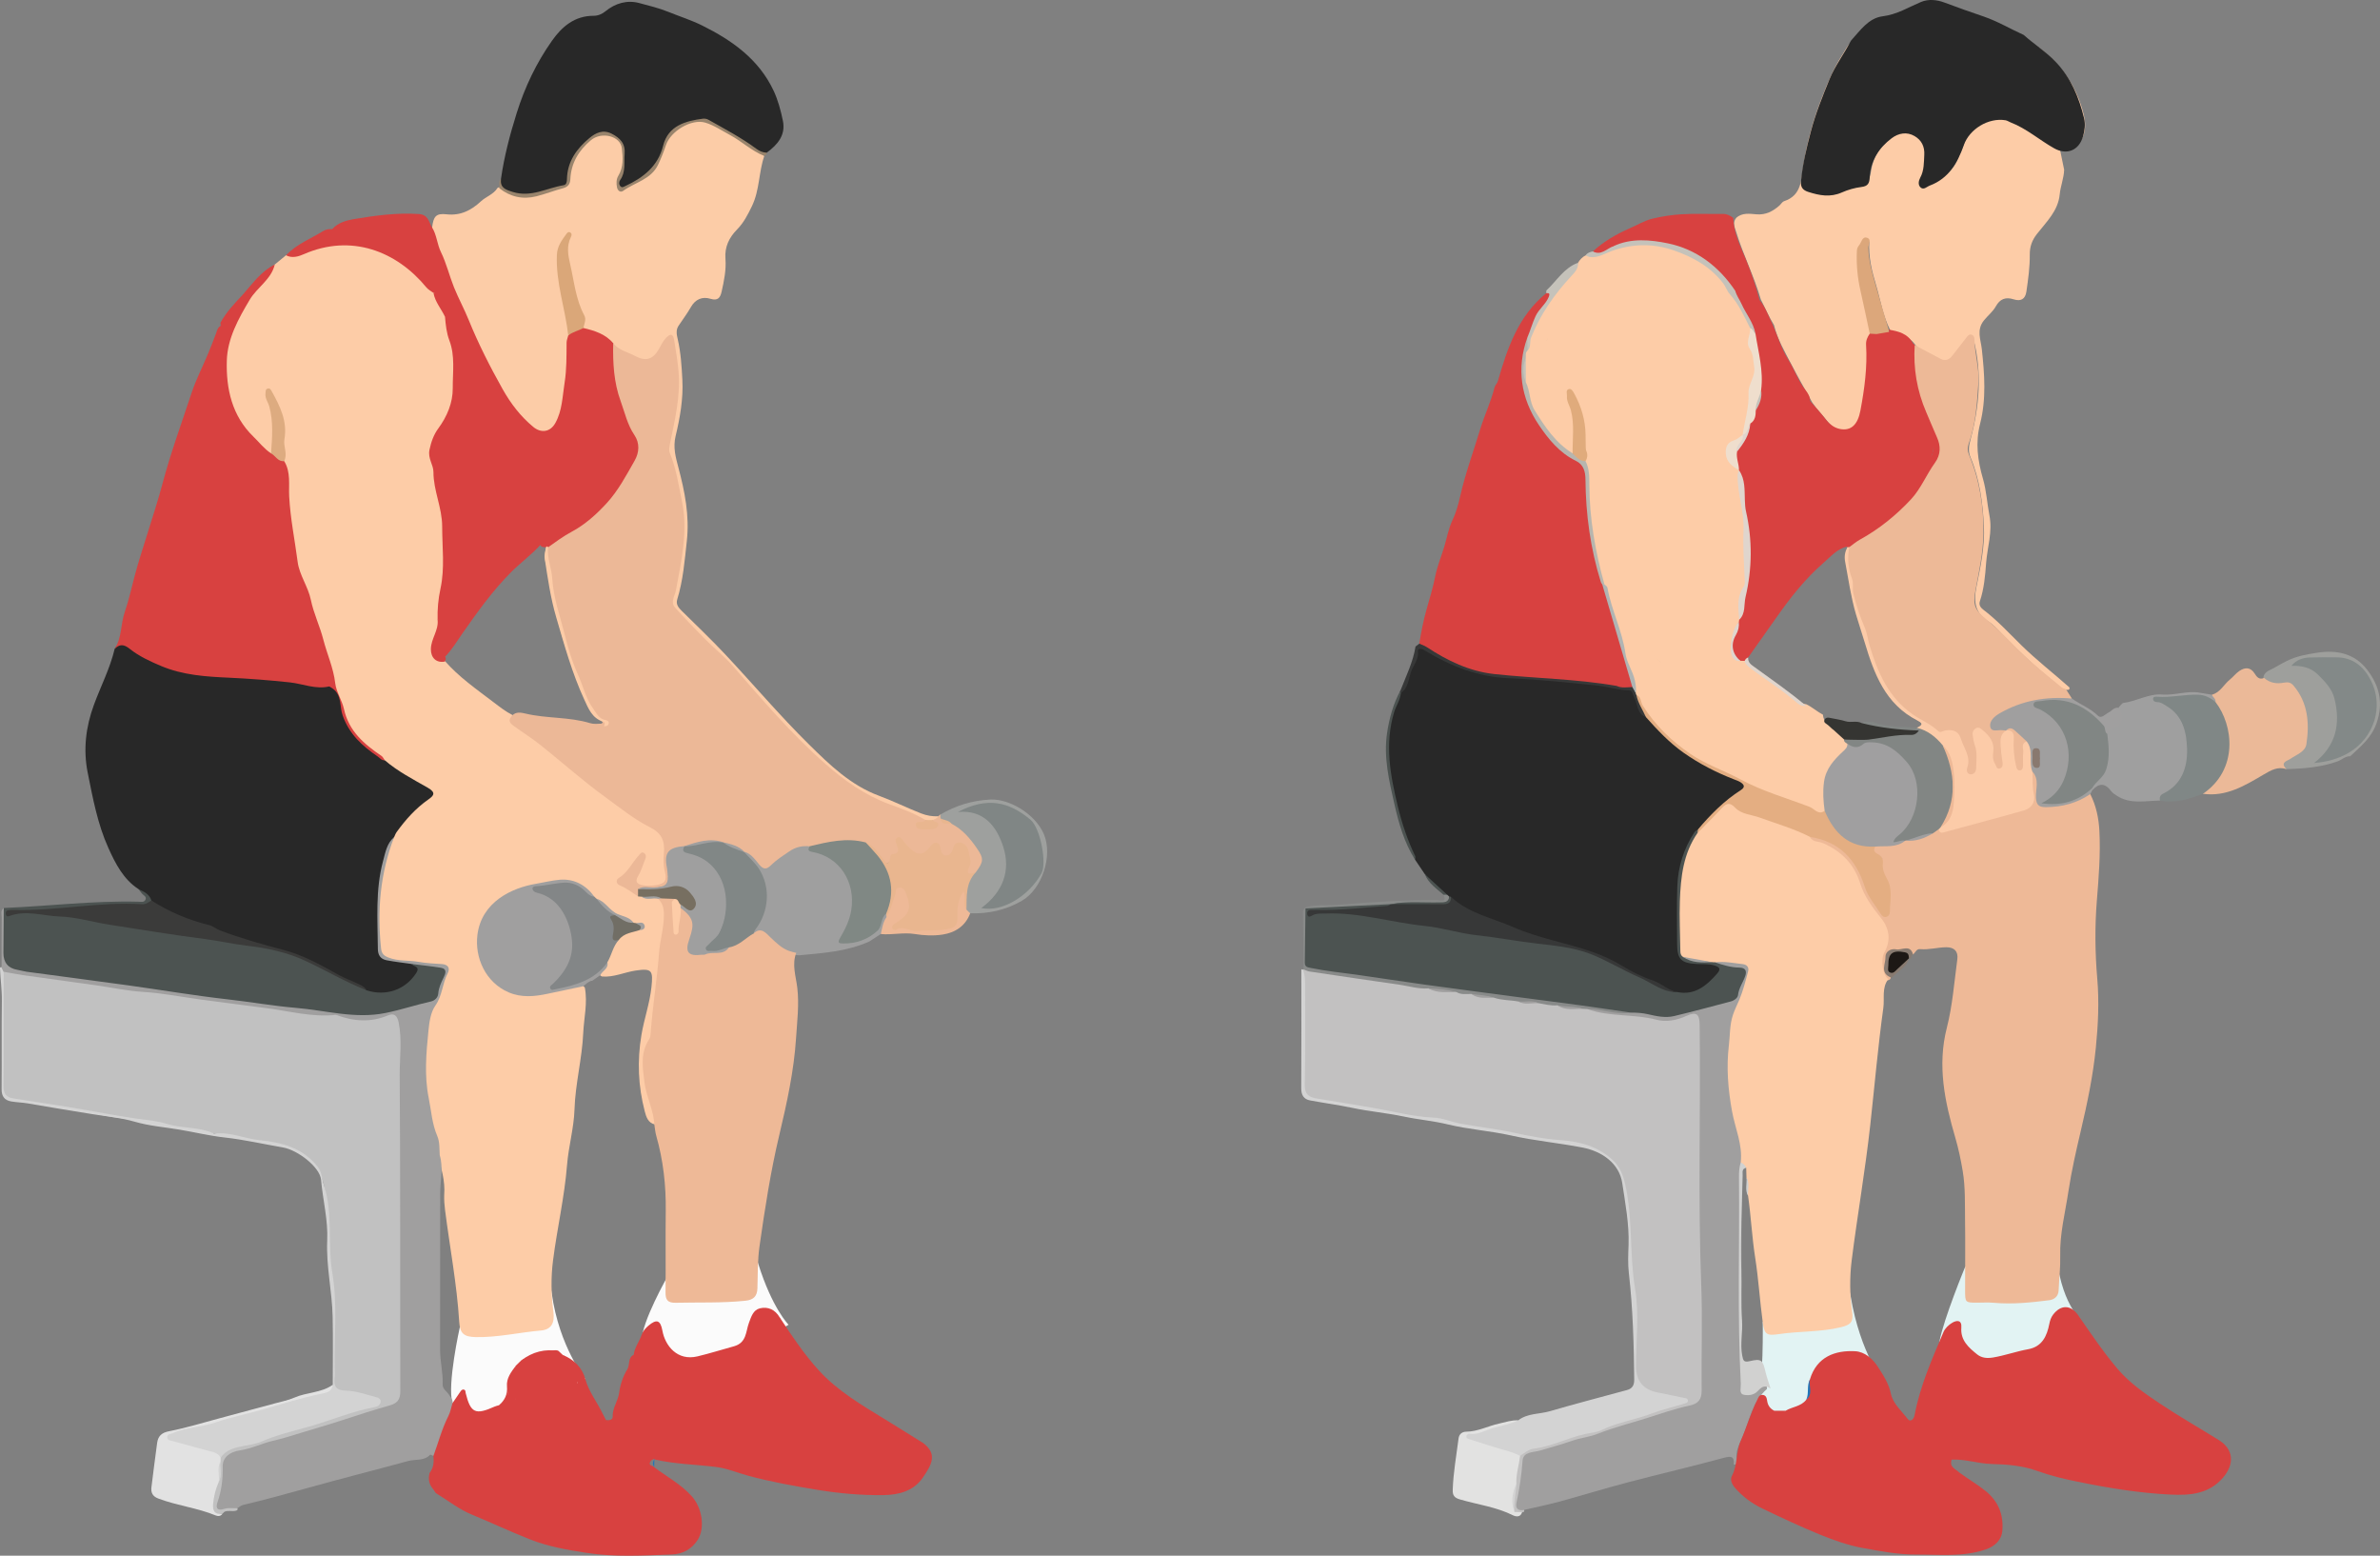 <?xml version="1.0" encoding="UTF-8"?>
<svg id="Layer_1" xmlns="http://www.w3.org/2000/svg" viewBox="0 0 1079.64 705.5">
  <rect x="0" y="0" width="1079.64" height="705.5" fill="#808080" stroke="none"/>
  <defs>
    <style>
      .cls-1 {
        fill: #e2f3f3;
      }

      .cls-2 {
        fill: #c2c1c1;
      }

      .cls-3 {
        fill: #e0d5cd;
      }

      .cls-4 {
        fill: #838988;
      }

      .cls-5 {
        fill: #887a70;
      }

      .cls-6 {
        fill: #89796f;
      }

      .cls-7 {
        fill: #e4ae82;
      }

      .cls-8 {
        fill: #808685;
      }

      .cls-9 {
        fill: #d1d1d0;
      }

      .cls-10 {
        fill: #fbfbfb;
      }

      .cls-11 {
        fill: #fdcca7;
      }

      .cls-12 {
        fill: #e2e2e2;
      }

      .cls-13 {
        fill: #e9b68f;
      }

      .cls-14 {
        fill: #3b3b3a;
      }

      .cls-15 {
        fill: #282828;
      }

      .cls-16 {
        fill: #d3d3d3;
      }

      .cls-17 {
        fill: #e0ab7c;
      }

      .cls-18 {
        fill: #9e9f9c;
      }

      .cls-19 {
        fill: #e2e2e1;
      }

      .cls-20 {
        fill: #c5c2ba;
      }

      .cls-21 {
        fill: #e9eae9;
      }

      .cls-22 {
        fill: #776f61;
      }

      .cls-23 {
        fill: #1f75bb;
      }

      .cls-24 {
        fill: #4c5351;
      }

      .cls-25 {
        fill: #a09f9f;
      }

      .cls-26 {
        fill: #fccca7;
      }

      .cls-27 {
        fill: #808884;
      }

      .cls-28 {
        fill: #838687;
      }

      .cls-29 {
        fill: #daa779;
      }

      .cls-30 {
        fill: #ecb897;
      }

      .cls-31 {
        fill: #dca77b;
      }

      .cls-32 {
        fill: #efdecd;
      }

      .cls-33 {
        fill: #a09fa0;
      }

      .cls-34 {
        fill: #818786;
      }

      .cls-35 {
        fill: #1f75b8;
      }

      .cls-36 {
        fill: #373838;
      }

      .cls-37 {
        fill: #ddab80;
      }

      .cls-38 {
        fill: #b0b4b3;
      }

      .cls-39 {
        fill: #818684;
      }

      .cls-40 {
        fill: #716e65;
      }

      .cls-41 {
        fill: #99846c;
      }

      .cls-42 {
        fill: #888a89;
      }

      .cls-43 {
        fill: #d84140;
      }

      .cls-44 {
        fill: #fccba8;
      }

      .cls-45 {
        fill: #9ea09e;
      }

      .cls-46 {
        fill: #edb997;
      }

      .cls-47 {
        fill: #b7b5ae;
      }

      .cls-48 {
        fill: #9f9f9f;
      }

      .cls-49 {
        fill: #353532;
      }

      .cls-50 {
        fill: #ebb998;
      }

      .cls-51 {
        fill: #c1c1c1;
      }

      .cls-52 {
        fill: #808786;
      }

      .cls-53 {
        fill: #828684;
      }

      .cls-54 {
        fill: #1d1815;
      }

      .cls-55 {
        fill: #eeb997;
      }
    </style>
  </defs>
  <path class="cls-1" d="M799.63,599.58s.46,28.46-2.45,35.18c-2.91,6.72,25.45,16.15,25.45,16.15l32.02-23.95s-10.7-12.73-15.16-39.22c-4.46-26.49-39.86,11.83-39.86,11.83Z"/>
  <path class="cls-1" d="M891.46,574.51s-9.67,23.34-11.68,33.9c-2.01,10.56,21.13,13.12,21.13,13.12,0,0,42.65-9.86,44.4-16.23s-6.66-7.58-11.02-26.88c-4.36-19.3-42.82-3.91-42.82-3.91Z"/>
  <path class="cls-10" d="M208.6,601.83s-5.88,26.3-3.33,34.53,23.21,12.94,23.21,12.94l37.05-23.9s-11.82-14.51-15.25-38.89-41.68,15.32-41.68,15.32Z"/>
  <path class="cls-10" d="M302.97,578.58s-12.07,21.17-11.86,29.5c.21,8.32,28.42,14.88,28.42,14.88l38.19-22.19s-7.47-7.42-13.85-27.95-40.9,5.76-40.9,5.76Z"/>
  <path class="cls-11" d="M124.65,119.95c1.7-1.4,3.39-2.79,5.09-4.19,3.29-.68,6.6-1.21,9.78-2.4,10.07-3.78,20.36-4.32,30.58-1.01,5.74,1.85,10.87,5.07,15.72,8.78,4.26,3.26,7.68,7.27,11.26,11.17,1.61,4.16,4.61,7.64,5.84,11.99,1.82,8.96,3.88,17.8,3.89,27.12,0,7.98-1.78,15.16-5.82,21.71-3.88,6.29-5.7,12.13-3.63,19.88,4.04,15.12,5.79,30.68,4.88,46.43-.13,2.27-.34,4.53-.98,6.69-1.38,4.66-1.75,9.41-1.63,14.22.65,4.56-2.43,8.3-2.77,12.68-.35,4.49.22,5.45,4.84,6.62,6.43,7.39,14.45,12.93,22.16,18.8,2.78,2.11,5.56,4.3,8.71,5.9-.32,2.81,1.34,4.48,3.46,5.79,9.68,5.95,17.69,14.02,26.65,20.88,10.84,8.31,20.96,17.65,33.45,23.7,4.65,2.25,6.76,6.83,6.22,11.89-.31,2.96-.2,5.89.34,8.85.78,4.24-.59,6.04-4.79,6.91-1.53.32-3.09.33-4.65.24-4.95-.27-6.12-2.3-4.12-6.87.94-2.15,2.18-4.23,2.42-7.36-2.85,1.54-3.74,4.01-5.1,5.95-1.42,2.02-5.03,2.88-4.44,5.66.49,2.3,3.98,2.35,5.67,4.09.59.6,1.27,1.13,2.1,1.4.62.18,1.22.37,1.84.56,2.41.79,5.09-.15,7.43,1.14,2.36,1.53,3.24,3.8,3.25,6.5.03,5.77.1,11.44-1.77,17.13-1.57,4.77-1.01,10.05-1.54,15.09-1.06,10.05-2,20.05-5.08,29.81-2.36,7.47-.65,15.03,1.46,22.47,1.08,3.8,3.44,7.54,1.78,11.8-3.23-.68-4.04-3.55-4.68-5.98-2.97-11.4-3.49-22.82-1.5-34.62,1.23-7.34,3.77-14.33,4.55-21.77.78-7.46.25-8.54-7.13-7.45-5.11.75-9.94,3.14-15.27,2.71-1.67-.61-1.05-1.7-.43-2.62.84-1.26,1.86-2.42,2.1-3.99,1.44-3.73,2.33-7.75,5.42-10.64,2.3-3.1,5.7-3.94,9.22-4.51.45-.24,1.31-.35,1.14-.91-.29-.97-1.4-.53-2.13-.79-.39-.07-.77-.18-1.14-.32-6.36-2.63-12.03-6.31-17.04-11.04-.53-.36-1.01-.77-1.48-1.2-3.03-3.62-7.13-5.42-11.49-6.79-.54-.17-1.09-.52-1.63-.38-9.63,2.37-19.94,2.34-28.43,8.67-7.4,5.52-10.43,12.85-9.5,21.75.98,9.33,5.96,16,14.79,19.45,4.33,1.69,8.98,1.4,13.38.52,4.55-.9,9.17-1.57,13.61-3.05,1.98-.66,4.14-1.32,5.78.88,1.34,6.91-.41,13.73-.72,20.58-.52,11.65-3.6,23.02-3.97,34.74-.27,8.44-2.7,16.68-3.37,25.08-1.17,14.63-4.52,28.9-6.37,43.4-.98,7.64-.84,15.49.17,23.21.66,5.02-.86,8.08-5.73,8.5-9.82.86-19.5,3.17-29.42,2.98-5.44-.1-7.25-1.59-7.57-6.93-1.05-17.07-4.29-33.85-6.43-50.77-.28-2.25-.46-4.49-.38-6.75.53-6.37-1.37-12.35-3.04-18.36-1.03-7.52-3.12-14.83-4.58-22.26-1.39-7.06-2.13-14.25-1.62-21.43.52-7.27.32-14.78,3.32-21.6,2.14-4.86,3.84-9.84,5.61-14.82,1.55-4.35,1.32-4.52-3.29-5.2-5.01-.75-10.05-1.24-15.1-1.55-8.68-.53-11.37-2.83-11.71-11.39-.39-10-.12-19.96,1.91-29.86,1.09-5.27,2.46-10.37,4.54-15.3,3.05-6.52,7.76-11.69,13.24-16.23.87-.72,1.87-1.27,2.75-1.98,1.82-1.46,1.7-2.71-.3-3.92-3.87-2.34-7.72-4.7-11.62-7-2.93-1.73-5.73-3.63-8.1-6.1-3.53-3.66-8.32-5.79-11.56-9.86-2.92-3.67-5.12-7.45-6.59-12.04-3.35-10.42-5.77-21.14-9.36-31.42-3.9-11.15-6.63-22.66-10.98-33.67-2.6-6.58-2.74-13.78-3.77-20.72-1.12-7.52-1.64-15.12-1.78-22.73-.04-1.93-1.39-3.4-1.45-5.27.12-9.92,1.29-20-4.57-28.98-.3-.46-.51-.99-1.74-1.65,2.48,9.17,4.51,17.96,1.58,26.92-1.46.97-2.39-.16-3.28-.95-6.94-6.14-13.36-12.94-15.73-22.03-2.83-10.87-4.1-21.81.89-32.88,4.03-8.95,8.51-17.35,15.46-24.32,1.59-1.6,2.08-4.03,4.01-5.38Z"/>
  <path class="cls-30" d="M289.43,406.54c-2.67-1.75-5.18-3.76-8.18-4.97-1.9-.77-1.84-2.61-.65-3.33,4.2-2.53,6.07-6.96,9.19-10.34.6-.65,1.25-1.84,2.41-1.02.89.62.97,1.64.54,2.67-1.08,2.59-1.83,5.39-3.28,7.75-1.71,2.79-.11,3.73,1.96,4.14,1.9.38,3.97.28,5.91.01,4.33-.6,5.34-2.07,4.24-6.35-.69-2.68-.63-5.36-.4-7.99.53-6.05-1.13-9.35-6.59-12.1-7.2-3.63-13.37-8.72-19.87-13.42-10.27-7.42-19.65-15.85-29.52-23.71-3.96-3.15-8.23-5.8-12.28-8.77-2.41-1.77-2.03-2.87-.57-4.62,1.75-1.79,3.94-1.38,5.93-.9,9.69,2.33,19.85,1.44,29.44,4.37,1.6.49,3.34.29,4.99.23.61-.21,1-.6.28-1.08-3.99-2.6-5.97-6.65-7.84-10.77-6.45-14.17-10.64-29.11-14.5-44.12-1.42-5.51-1.22-11.4-3.06-16.96-.72-2.17-.48-4.76.36-7.1,2.33-3.57,6.13-5.34,9.59-7.35,9.81-5.7,17.79-13.18,23.68-22.88,1.68-2.77,3.24-5.62,4.97-8.35,2.7-4.25,2.46-8.29.18-12.72-6-11.66-9.44-24.03-9.26-37.25.02-1.4-.08-2.84.92-4.03,3.59.84,6.57,3.01,9.83,4.58,4.9,2.37,7.29,1.75,10.23-2.87,1.14-1.79,2.06-3.73,3.75-5.09,2.39-1.92,3.76-1.64,4.5,1.37,1.31,5.33,2.02,10.79,2.36,16.28.65,10.52-1.69,20.7-3.78,30.89-.42,2.05-.32,3.81.32,5.75,5.63,17.13,7.85,34.48,3.9,52.39-.93,4.23-1.35,8.57-2.78,12.72-.73,2.11.29,3.75,1.84,5.25,6.61,6.36,13.09,12.87,19.41,19.5,12.85,13.48,24.96,27.65,37.97,40.99,5.52,5.66,11.71,10.55,17.84,15.53,9.84,7.98,21.81,11.51,33.19,16.29,1.29.54,2.69.91,3.52,2.19.44,2.02-1.75,1.82-2.48,2.89,4.54,1.53,5.62,1.11,5.32-2.04.18-1.59,1.84-1.24,2.64-2.02.3-.26.6-.52.9-.78.54.28.82.77,1.06,1.29.73,2.45,3.02,1.6,4.64,2.19,6.14,3.14,10.36,8.2,13.4,14.17,1.74,3.42.35,6.57-2.53,9.01-4.32,1.49-5.17.87-4.35-3.48.44-2.33.07-4.48-.69-6.64-.39-1.1-1.01-2.06-2.27-2.28-1.4-.25-2,.76-2.56,1.78-.54.99-1.01,2.08-2.04,2.65-2.65,1.48-4.24.26-5.28-2.21-.6-1.42-1.13-2.59-3.04-1.21-6.27,4.51-7.54,4.33-12.93-1.39-.48-.51-.85-1.13-2.01-1.55.95,3.45-.66,5.64-2.92,7.88-2.47,2.45-3.19,2.79-5.48.09-1.73-2.05-3.37-4.16-5.47-5.86-.68-.55-1.54-.68-2.35-.93-8.07-1.62-15.88.31-23.73,1.66-6.76-.39-11.55,3.58-16.34,7.47-4.48,3.65-5.07,3.67-8.95-.34-1.65-1.7-3.19-3.55-5.34-4.68-2.9-2.23-6.33-3.26-9.77-4.28-5.9-1.43-11.45.46-17.05,1.77-7.21,1.91-7.84,2.83-6.76,9.96,1.03,6.83-.75,8.86-7.85,9.07-1.66.05-3.41-.41-4.94.6-.66.7-.93,1.65-1.56,2.38Z"/>
  <path class="cls-51" d="M101.76,685.64c-.29.29-.58.58-.86.86-3.97.58-5.29-.35-5.33-4.08-.04-3.71,1.01-7.23,2.42-10.63,1.65-2.83.63-5.97.99-8.96.06-.73.23-1.44.51-2.12,1.5-3.05,4.17-4.53,7.3-5.27,15.11-3.6,29.73-8.9,44.69-13.04,5.55-1.53,10.94-3.75,16.57-5.13.81-.2,1.91-.43,1.96-1.35.07-1.19-1.1-1.61-2.05-1.78-4.16-.78-8.19-2.26-12.44-2.53-3.13-.2-4.23-1.53-4.22-4.87.06-13.56.93-27.17-.46-40.66-1.34-13.05-1.67-26.12-2.64-39.17-.34-4.64-.82-9.76-2.71-13.96-2.92-6.49-8.5-10.87-15.54-12.79-9.2-2.52-18.75-3.24-28.07-5.14-8.36-1.71-16.81-3.11-25.21-4.46-7.18-1.15-14.29-2.95-21.6-3.47-5.74-.41-11.32-2.02-17.01-2.93-10.56-1.69-21.09-3.59-31.67-5.16-4.28-.63-5.07-1.74-5.13-6.17-.2-16.81.44-33.62-.35-50.43-.03-.72.18-1.39.67-1.96,6.79-.34,13.45,1.04,20.11,1.91,11.43,1.49,22.89,2.92,34.24,4.89,8.18,1.42,16.46,2.38,24.64,3.43,8.48,1.08,16.9,3.16,25.53,3.17,1.98,0,3.92.25,5.88.58,12.61,2.13,25.2,4.48,38.06,4.51,2.61,0,4.96,1.01,7.42,1.58,5.13,1.19,10.17,1.59,15.35-.38,6.4-2.43,8.85-.79,9.65,6.08.88,7.59.15,15.23.18,22.84.22,46.49.11,92.97.11,139.46,0,7.72-.22,8.08-7.56,10.57-10.16,3.44-20.5,6.33-30.78,9.41-12.29,3.68-24.45,7.79-36.89,11-3.16.81-5.15,3.01-5.23,6.41-.11,4.67-.18,9.3-1.85,13.78-.77,2.05.07,3.25,2.43,3.15,1.55-.07,3.12-.13,4.52.77.87,1.03.21,1.44-.73,1.61-1.62.29-3.33-.34-4.92.43Z"/>
  <path class="cls-2" d="M691.25,685.66c-.26.05-.52.09-.78.13-1.2.77-2.41.92-3.65.07-1.57-2.6-.99-5.42-.65-8.15.19-1.52.57-3.01.47-4.55.17-4.49.56-8.94,2.36-13.13,1.85-2.57,4.61-3.53,7.51-4.38,16.76-4.92,33.62-9.48,50.15-15.16,5.15-1.77,10.63-2.5,16.26-5.12-5.76-2.13-11.29-2.35-16.5-3.9-3.65-1.09-4.81-2.87-4.77-6.62.16-14.52.51-29.11-1.33-43.52-1.5-11.77-.1-23.7-2.47-35.33-.97-4.76-.54-9.73-2.96-14.32-3.38-6.41-8.89-9.91-15.38-11.6-10.45-2.72-21.42-3.03-31.87-5.55-6.72-1.62-13.55-2.32-20.26-3.51-7.71-1.37-15.34-3.35-23.23-4.01-6.25-.52-12.5-1.92-18.68-3.12-8.69-1.7-17.43-3.13-26.14-4.7-.96-.17-1.94-.17-2.92-.43-4.95-1.28-5.21-1.53-5.22-6.55-.02-15.39,0-30.79,0-46.18,0-1.84.04-3.67-.38-5.48.02-.55.28-.91.79-1.1,7.22.94,14.46,1.78,21.68,2.78,11.54,1.59,23.03,3.48,34.56,5.15,4.1,1.63,8.44,1.33,12.71,1.57,2.25.78,4.65.58,6.95,1.06,3.26,1.53,6.8,1.26,10.25,1.53,3.64.94,7.48.66,11.09,1.81,3,.97,6.1.33,9.15.55,2.83.39,5.64.89,8.49,1.17,3.82,1.76,7.91,1.28,11.92,1.41.75.03,1.49.13,2.21.33,7.45,2.56,15.39,1.42,22.93,3.07,3.86.84,7.62,1.83,11.63,1.65,2.83-.13,5.48-.4,8.2-1.52,6.41-2.64,8.9-.85,8.9,6.08.03,34.16-.42,68.34.18,102.49.34,19.61.63,39.22.68,58.83.02,8.73-.53,9.42-8.72,11.98-14.51,4.55-29.04,9.07-43.6,13.45-7.28,2.18-14.51,4.6-21.95,6.3-6.24,1.43-6.68,2.15-7.24,8.46-.33,3.65-.79,7.3-1.76,10.85-.59,2.16-.63,4.19,1.25,5.82.37.43.42.9.16,1.4Z"/>
  <path class="cls-11" d="M936.36,76.97c-.12,3.89-1.65,7.41-2.01,11.18-.73,7.56-6.08,12.49-10.35,17.98-2.2,2.82-3.27,5.74-3.23,9.33.06,5.62-.73,11.2-1.53,16.76-.51,3.55-2.65,4.53-5.75,3.53-3.7-1.19-6.26-.18-8.13,3.19-1.38,2.47-3.68,4.22-5.44,6.43-3.43,4.32-1.37,8.66-.9,12.98,1.23,11.31,2.07,22.67-.78,33.79-2.22,8.65-1.11,16.71,1.32,25.08,1.54,5.32,1.85,11.08,2.91,16.54,1.47,7.5-.97,14.38-1.5,21.53-.43,5.86-.94,11.77-2.85,17.43-.52,1.54.3,2.81,1.47,3.7,6.32,4.77,11.68,10.63,17.29,16.13,6.93,6.8,14.57,12.72,21.8,19.13.25.47.15.85-.3,1.14-2.95.37-4.57-1.92-6.48-3.44-8.51-6.78-16.39-14.26-23.95-22.09-1.86-1.93-3.65-3.99-5.94-5.41-6.02-3.72-6.78-9.03-5.48-15.45,1.87-9.25,3.92-18.64,3.43-28.04-.55-10.5-1.91-21.09-6.07-30.97-1.19-2.83-.72-5.36.03-8.2,3.95-14.89,5.32-29.91,1.35-45.37-2.89,1.59-4.22,4.3-6.06,6.52-3.59,4.35-5.7,4.88-10.49,1.88-2.88-1.8-6.24-2.66-8.91-4.82-.48-.44-.9-.93-1.29-1.46-2.74-3.69-7.19-4.33-10.99-6.13-3.37-6.42-4.43-13.58-6.45-20.42-1.86-6.28-3.55-12.63-3.11-19.97-2.55,2.15-3.04,4.26-3.18,6.55-.27,4.68.1,9.43,1.31,13.82,1.7,6.11,1.54,12.61,4.14,18.5.45,1.03.36,2.21.1,3.34-1.02,2.07-1.49,4.23-1.34,6.55.6,9.52-.79,18.85-2.66,28.15-1.44,7.15-5.14,10.44-10.7,9.22-2.73-.6-4.92-2.22-6.57-4.39-2.23-2.92-4.87-5.5-6.91-8.56-3.17-5.73-6.46-11.42-9.46-17.23-2.99-5.8-6.39-11.5-7.95-17.96-2.31-3.71-3.99-7.75-5.98-11.62-3.05-10.46-7.99-20.23-11.19-30.64-.64-2.08-1.73-4.25.02-6.36,2.74-2.5,6.14-1.86,9.27-1.62,4.18.32,7.36-1.38,10.3-3.96.74-.65,1.31-1.72,2.15-2,8.2-2.71,7.7-10.07,8.75-16.46,1.71-10.42,4.51-20.53,8.32-30.34,2.63-6.76,5.42-13.5,9.37-19.62,1.47-2.28,2.51-5.03,5.22-6.34,1.17,1.75-.22,2.96-1.04,4.14-7.28,10.46-11.35,22.32-15.12,34.33-2.37,7.56-4.18,15.23-5.11,23.11-.52,4.37-.09,4.78,4.13,6.41,5.8,2.24,11.11.2,16.52-1.33.81-.23,1.56-.74,2.39-.86,4.13-.58,5.49-2.83,6.09-7.03.85-5.98,4.26-11.08,9.13-14.82,3.68-2.83,7.95-3.9,12.32-1.62,3.97,2.07,5.05,5.76,4.98,10.02-.05,3.27-.13,6.48-1.52,9.54-.39.86-.84,1.97.06,2.76.89.78,1.89.17,2.77-.23,5.13-2.39,9.54-5.53,11.64-11.1.8-2.12,2.04-4.09,2.63-6.24,3.01-11.04,19.43-15.05,28.2-8.74,5.03,3.62,10.33,6.9,15.59,10.22,2.99,1.89,5.2,1.49,7.47-.89,3.92-4.11,4.43-8.92,3.14-14.18-3.08-12.59-10-22.56-20.3-30.36"/>
  <path class="cls-26" d="M419.85,371.89c-5.19-3.13-10.9-5.17-16.52-7.23-11.01-4.03-20.24-10.62-28.91-18.23-15.39-13.52-28.63-29.06-42.04-44.45-3.67-4.21-8.13-7.72-12.08-11.7-4.76-4.79-9.47-9.65-14.01-14.66-2.34-2.58-.12-5.37.36-8.01,2.42-13.37,5.57-26.65,2.68-40.4-1.54-7.34-2.55-14.78-5.5-21.79-.54-1.28-.14-3.08.17-4.57,2.21-10.59,4.7-21.16,3.83-32.09-.39-4.88-1.22-9.73-2.01-14.56-.49-2.99-1.79-2.98-3.76-.88-1.4,1.49-2.2,3.26-3.16,4.97-2.63,4.7-5.95,5.74-10.64,3.22-3.42-1.84-7.48-2.58-10.08-5.84-4.52-2.6-9.53-4.22-13.95-7.03-.05-3.25-1.04-6.25-1.99-9.36-3.09-10.03-6.14-20.14-5.25-31.43-4.71,6.9-3.45,14.03-2.23,20.97,1.36,7.75,3.16,15.42,3.9,23.28-1.07,7.12-.32,14.35-1.32,21.49-.69,4.89-1.71,9.7-2.58,14.54-.3,1.67-1.13,3.2-2.07,4.61-2.79,4.17-7.33,4.87-11.29,1.8-7.9-6.13-12.83-14.55-17.52-23.07-6.18-11.22-11.46-22.92-16.46-34.69-3.16-7.45-5.86-15.16-8.67-22.79-1.32-3.58-2.67-6.99-2.73-10.82.59-5.05,1.78-6.52,6.57-5.98,6.37.72,11.25-1.86,15.58-5.89,2.37-2.2,5.73-3.14,7.5-6.05.38-.3.8-.36,1.25-.19,7.42,4.28,15.02,3.97,22.73.88.92-.37,1.81-.84,2.78-1.01,3.5-.62,4.95-2.37,5.45-6.19.87-6.64,4.48-12.15,9.91-16.19,3.27-2.43,7.03-3.01,10.79-1.1,3.63,1.84,5.14,4.9,5.02,9.03-.09,3.31-.61,6.44-1.9,9.47-.68,1.59-1.34,3.58-.08,4.8,1.4,1.37,2.72-.63,4.07-1.16,8.36-3.3,12.88-9.68,15.55-18.12,2.9-9.18,13.05-13.48,22-9.55,8.52,3.74,16.47,8.54,23.47,14.78-2.58,7.4-2.08,15.48-5.6,22.76-1.87,3.86-3.74,7.54-6.72,10.57-3.65,3.71-5.72,7.93-5.31,13.27.4,5.11-.64,10.09-1.75,15.03-.59,2.59-1.63,4.23-5.04,3.18-3.69-1.13-6.85.16-8.92,3.82-1.66,2.93-3.73,5.62-5.58,8.44-1.29,1.96-.82,4.04-.34,6.12,1.39,6.05,1.77,12.23,2.09,18.4.45,8.65-1.08,17.17-3.06,25.45-1.25,5.22.04,9.67,1.27,14.34,2.89,10.89,5.08,21.71,3.82,33.22-.99,8.96-1.68,17.89-4.36,26.55-.68,2.2.55,3.71,2.04,5.18,6.64,6.55,13.4,12.98,19.78,19.78,12.72,13.56,24.75,27.8,37.98,40.83,9.33,9.19,18.88,18.49,31.77,23.26,6.43,2.38,12.62,5.48,19.04,7.98,2.6,1.01,5.11,1.44,7.81,1.3-.44,1.07-1.57,1.18-2.38,1.73-1.14.99-2.28.92-3.4-.03Z"/>
  <path class="cls-11" d="M715.85,119.15c.85-1.43,1.94-2.6,3.45-3.34,4.11-.2,7.83-1.55,11.7-3.02,9.27-3.53,18.87-3.84,28.39-.37,3.7,1.35,7.34,2.68,10.83,4.63,9.99,5.58,15.55,14.85,20.91,24.29,1.43,2.52,3.79,4.66,3.83,7.88-.54,4.07-.23,7.88,1.2,11.93,1.47,4.17,1.35,8.92-.65,13.21-.98,2.11-1.35,4.29-1.23,6.57.3,5.45-1.52,10.51-2.74,15.69-.98,1.74-2.46,2.94-4.18,3.95-4.19,2.46-4.59,5.32-1.36,9.09.99,1.16,2,2.32,3.02,3.47.22.41.35.83.41,1.29.49,6.41,2.18,12.75,2.54,19.04.58,10.17,1.16,20.43.49,30.67-.05.7-.02,1.47-.37,2.06-2.69,4.49-2.26,9.45-2.24,14.34-.05.45-.17.89-.33,1.31-3.09,4.04-3.1,8.76-2.95,13.52.06,1.97,1,3.12,2.99,3.36.62.1,1.2.29,1.76.57,5.99,5.41,12.76,9.78,19.34,14.4,2.84,2,4.94,5.2,8.76,5.7,2.68,1.29,4.89,3.34,7.52,4.71.2,3.48,2.96,4.88,5.36,6.58,1.61,1.45,3.54,2.52,4.86,4.3.6.86,1.27,1.68,1.5,2.75.25,1.58-.55,2.7-1.68,3.63-7.66,6.32-10.13,14.46-8.45,24.06.12.7.05,1.4-.17,2.07-1.19,2.04-2.86,1.93-4.75,1.12-9.21-3.95-19.12-6.27-28.07-10.58-17.16-8.27-35.11-15.66-47.36-31.51-2.73-3.52-4.06-7.72-6.55-11.3-.2-.41-.33-.83-.42-1.27-.16-3.4-1.13-6.59-2.2-9.81-3.82-11.4-6.83-23.05-10.23-34.58-.48-1.62-.9-3.24-1.94-4.62-3.22-10.21-5.19-20.64-6.26-31.3-.61-6.04-.85-12.05-.78-18.1.02-2.06-1.17-3.75-1.33-5.72.26-2.02-.03-4.12.82-6.06,1.29-.97,2.93-.96,4.37-1.51,3.25-1.25,5.75-.04,6.98,2.9,1.59,3.78,3.64,6.49,8.04,7.01,1.95.23,3.21,1.92,3.43,3.88.47,4.21.92,8.45-.82,12.53-.55,1.3-1.53,2.71-1.05,4.03,1.97,5.4-.87,8.77-4.91,11.7,7.11,3.7,8.02,10.03,2.4,15.79-2.31,2.37-3.33,4.49-.43,7.13,1.64,1.49,1.45,3.24.09,4.9-1.57,1.92-.25,2.99,1.14,4.15,1.46,1.22,2.53.84,3.5-.56,1.36-1.95,3.37-2.42,5.58-2.43,2.97-.01,5.94-.16,8.9.07,4.12.31,5.9,2.14,6.2,6.09.33,4.42-1.05,6.43-5.06,7.5-1.76.47-3.77.24-5.22,1.53-1.98,1.75-2.46,4.14-1.99,6.59.45,2.32,1.13,4.31,3.86,5.53,4.27,1.9,8.18,3.71,13.17,2.67,3.36-.7,5.9,2.43,6.04,6.13.05,1.27-.55,2.59-.23,3.79,1.84,6.91-1.65,10.66-7.52,13.12-.9.38-1.69,1.02-2.54,1.52-1.79,1.04-1.69,2.05-.01,3.1.24.15.46.33.71.47,2.34,1.3,4.54,4.52,6.72,3.96,2.94-.75.4-4.67,1.67-6.95.39-.7.36-1.64.6-2.46.75-2.56,2.14-4.36,5.1-4.05,2.85.3,5.25,1.86,4.91,4.8-.86,7.62,4.22,13.22,5.98,20.33,1.64-1.49,1.2-3.13,1.37-4.56.71-5.99,5.39-9.28,11.17-7.82,3.25.82,5.06,3.27,3.81,6.3-1.54,3.71-.86,7.53-1.5,11.26-.19,1.12-.22,2.6,1.09,2.9,3.27.73,6.47,2.16,9.95,1.55,2.28-.4,2.52-2.3,2.25-3.93-.74-4.46-.26-8.58,1.54-12.79,1.36-3.2-.02-4.74-3.46-4.98-.99-.07-1.98,0-2.97-.05-5.55-.25-7.4-1.91-7.48-7.45-.08-5.43-2.92-8.95-7.24-11.63-1.66-1.03-3.41-1.11-5.3-.75-2.54.48-2.22,2.42-2.51,4.22-.4,2.43-3.42,4.4-6.1,4.13-3.04-.31-3.44-2.58-3.39-4.96.08-3.55,1.67-6.81,2.04-10.34.4-3.79-.48-5.04-4.11-4.6-6,.72-6.92-.43-4.9-6.04,1.63-4.53,3.55-8.95,4.24-13.79.21-1.45.16-2.5-1.04-3.31-3.05-2.06-3.66-5.25-3.87-8.54-.35-5.62,1.13-10.77,3.57-15.87,3-6.27,2.83-13.28-.31-19.1-2.94-5.47-2.52-10.25-.48-15.29.77-1.9,1-3.02-.58-4.35-1.75-1.48-2.28-3.5-2.27-5.71,0-4.09-.03-8.17.54-12.26.87-6.18,2.85-12.2.58-18.73-1.42-4.07.5-6.45,4.63-8.15,2.11-.87,2.87-2.22,2.45-4.27-.68-3.28-.43-5.97,2.71-8.16,1.87-1.31.75-3.89-2-4.53-2.61-.61-5.41-.58-6.82-3.48-1.59-3.28-2.11-6.59-1.34-10.26,1.67-7.97,1.56-8.01-5.54-11.94-1.37-.76-2.54-1.78-3.8-2.69-1.76-1.27-3.67-1.88-6.63-1.37,2.16,1.34,4.04,1.39,5.58,2.24,2.37,1.3,3.6,3.13,3.15,5.88-.47,2.86-2.62,3.66-5.02,3.45-7.59-.65-15.23-.47-22.8-1.32-.84-.09-1.71-.59-2.49-.4-4.95,1.21-9.94,1.37-15.02,1.25-2.48-.06-4.09,1.48-3.37,4.57.95,4.06-1.05,7.97-.96,12.08.04,2.25-2.66,3.04-4.87,3.26-2.23.23-4.21-.13-5.36-2.45-.73-1.48-.7-3.36-2.68-4.8-.16,3.58-1.62,5.64-4.93,7.16-2.89,1.33-1.97,10.99,1.04,12.59,3.23,1.72,3.96,4.13,3.48,7.36-.04.28-.08.56-.08.84,0,2.33.46,4.5,2.36,6.08.33.27.94.19,1.12-.18,1.06-2.24,1.69-4.79.47-6.92-1.82-3.21-2.35-6.62-2.75-10.12-.31-2.72,1.01-4.24,3.69-3.67,2.74.58,5.85,1.4,7.44,3.65,1.69,2.41,3.78,3.2,6.29,3.7,3.73.75,5.69,2.93,5.63,6.78-.05,3.52.9,6.96.48,10.55-.42,3.57,4.68,9.44,7.77,9.38,1.7-.03,3.13.19,3.84,1.91.6,1.44.26,2.79-.75,3.94-1.24,1.42-3.38,2.36-4.51,1.21-3.93-4.02-8.71-2.91-13.35-2.99-.57,0-1.07-.33-1.53-.67-1.65-4.92-1.32-10.26-3.35-15.13-.86-2.06-1.45-4.2-3.36-5.78,1.6,8.77,4.07,17.45,1.38,26.37-1.88,1.28-3.29.03-4.42-1.11-5.68-5.7-11.13-11.55-14.7-18.94-1.95-4.04-1.96-8.5-3.42-12.62-.44-3.29-.18-6.59-.24-9.89.02-1.39.15-2.75.82-4,1.85-5.53,3.44-11.08,6.61-16.18,3.48-5.61,7.22-10.98,11.52-15.93,2.12-2.44,4.2-4.86,5.94-7.58Z"/>
  <path class="cls-15" d="M918,15.83c4.69,4.21,10.07,7.54,14.47,12.16,6.95,7.28,10.61,16.08,12.93,25.61.68,2.8.3,5.65-.51,8.38-1.91,6.37-7.43,8.43-13.02,5.3-6.71-3.75-12.53-8.98-19.8-11.77-.77-.3-1.49-.83-2.29-.97-7.76-1.29-16.39,3.97-18.97,11.35-2.81,8.02-6.87,15.07-15.41,18.27-1.35.5-2.77,2.2-4.23.79-1.22-1.19-.81-3.04-.08-4.4,1.77-3.27,1.62-6.77,1.82-10.3.22-3.81-1.25-6.67-4.37-8.52-3.56-2.11-7.36-1.33-10.38.93-5.85,4.37-9.62,10.24-10,17.75-.14,2.71-.81,4.03-3.77,4.39-3.04.37-6.11,1.26-8.92,2.5-5.22,2.3-10.14,1.37-15.24-.28-2.5-.81-3.46-2.22-3.25-4.65.67-7.75,2.5-15.25,4.48-22.76,2.15-8.16,5.28-15.92,8.47-23.7,2.55-6.22,6.64-11.54,9.7-17.44,4.16-4.56,7.94-10.27,14.39-11.08,6.49-.81,11.66-4.07,17.34-6.47,3.5-1.48,7.41-1.02,10.8.27,5.85,2.23,11.81,4.29,17.69,6.3,6.41,2.2,12.08,5.61,18.14,8.34Z"/>
  <path class="cls-48" d="M337.6,386.26c3.24.88,4.97,3.66,6.91,5.95,1.94,2.29,3.36,2.01,5.2.2,2.52-2.48,5.47-4.35,8.39-6.34,2.91-1.99,5.85-2.59,9.17-2.26.69,1.07,1.84,1.24,2.94,1.43,9.93,1.76,14.12,9.01,16.59,17.66,2.01,7.01.41,13.64-2.94,19.96-.55,1.03-1.89,2.31-.94,3.4.97,1.11,2.71.61,4.01.18,5.34-1.77,11-3.16,12.49-9.9.25-1.14,1-2.39,2.6-2.39.52.47.69,1.08.71,1.75-.81,2.67-1.08,5.56-3.18,7.69-1.72,1.12-3.44,2.24-5.16,3.36-10.18,4.58-21.12,5.29-32,6.29-4.54-.24-8.21-2.37-11.43-5.41-2.67-2.52-5.17-5.37-9.45-4.47-.45-1.24.27-2.16.87-3.11,6.68-10.65,5.75-20.82-2.73-29.91-.96-1.02-2.06-1.96-2.27-3.47.07-.2.15-.4.22-.61Z"/>
  <path class="cls-16" d="M591.12,439.81c.72,2.01.94,4.07.93,6.22-.05,15.26.2,30.52-.17,45.77-.11,4.63,1.95,5.82,5.69,6.42,8.44,1.34,16.87,2.77,25.3,4.2,9.1,1.54,18.03,4,27.33,4.41,4.18.18,8.13,1.94,12.27,2.73,7.81,1.48,15.73,2.3,23.54,3.98,7.04,1.52,14.22,2.97,21.52,3.47,8.91.62,17.49,2.83,24.21,9.23,3.04,2.9,4.54,6.59,5.53,10.96,3.51,15.61,1.83,31.6,4.46,47.34,1.91,11.41.42,23.39.43,35.11q.01,9.96,9.8,11.84c3.99.77,7.96,1.66,11.95,2.46.85.17,1.78.18,1.78,1.32,0,.88-.75,1-1.45,1.22-5.05,1.58-10.3,2.75-15.15,4.6-7.45,2.84-15.43,3.96-22.61,7.46-2.3,1.12-4.91,1.23-7.31,1.75-7.92,1.73-15.17,5.66-23.28,6.66-2.41.3-4.34,1.94-6.33,3.28-2.25.75-4.1-.66-6.1-1.18-5.47-1.44-10.82-3.27-16.21-4.95-1.49-.46-3.13-1.17-2.73-3.18.35-1.76,1.98-1.21,3.16-1.26,4.14-.18,7.67-2.52,11.69-3.24,3.14-.57,6.16-1.79,9.34-2.3,4.25-3.29,9.63-2.75,14.43-4.16,11.57-3.39,23.26-6.39,34.89-9.57,2.35-.64,3.32-2.1,3.3-4.66-.16-16.18-.6-32.34-2.44-48.44-.48-4.19-.28-8.47-.13-12.7.32-9.48-1.48-18.78-2.86-28.05-1.32-8.85-9.05-14.39-18.01-16.13-10.72-2.08-21.67-3.06-32.32-5.45-9.57-2.15-19.39-2.76-28.85-5.06-6.59-1.6-13.28-2.14-19.86-3.54-7.78-1.65-15.77-2.32-23.55-3.97-6.32-1.35-12.71-2.16-19.04-3.36-2.82-.54-4.01-2.38-3.99-5.48.12-17.94.05-35.87.04-53.81.28-.25.54-.24.78.07Z"/>
  <path class="cls-16" d="M1.64,440.66c.01,17.24.13,34.49-.05,51.73-.04,3.56,1.2,5.24,4.51,5.76,9.27,1.45,18.56,2.82,27.82,4.37,9.23,1.55,18.4,3.4,27.68,4.72,4.67.67,9.65,1.05,13.94,2.4,6.91,2.18,14.27,1.29,20.91,4.16.26.11.54.34.78.31,7.17-.93,13.74,2.3,20.71,2.98,9.86.96,19.37,3.47,26.06,11.89,2.05,2.58,2.04,5.63,2.96,8.48,4.22,13.02,1.56,26.58,3.8,39.79,2.4,14.2.84,28.73,1.05,43.11.02,1.41.15,2.84-.02,4.24-.49,4.04.52,5.97,5.27,6.07,4.39.1,8.77,1.7,13.11,2.8,1.12.29,2.74.76,2.48,2.41-.21,1.32-1.38,2.04-2.75,2.29-10.21,1.86-19.76,5.99-29.69,8.81-7.19,2.04-14.57,3.7-21.5,6.76-3.13,1.38-6.76,1.65-10.16,2.41-3.36.75-6.44,1.96-8.47,4.96-6.52-2.77-13.58-3.7-20.25-5.93-.94-.31-1.91-.53-2.8-.95-1.07-.51-2-1.23-1.93-2.52.08-1.33,1.14-1.64,2.28-2.07,6.32-2.35,13.11-2.86,19.45-5.06,7.93-2.76,16.2-4.27,24.24-6.65,7.63-2.25,15.23-4.75,23.08-6.27,2.58-.5,5.37-.87,6.8-3.64,0-10.32.17-20.63-.05-30.94-.25-11.52-2.99-22.9-2.46-34.46.43-9.37-2-18.4-2.8-27.62-.49-5.64-10.53-13.47-17.33-14.63-8.8-1.5-17.54-3.54-26.4-4.51-6.97-.77-13.79-2.45-20.65-3.59-6.68-1.11-13.57-1.64-20.21-3.58-6.15-1.8-12.66-2.37-19-3.39-9.8-1.57-19.6-3.19-29.39-4.89-2.48-.43-5.04-.46-7.52-.89-3.07-.52-4.45-2.3-4.41-5.61.14-13.28-.06-26.57.12-39.85.07-5.1-.66-10.11-.86-15.17.27-.29.58-.35.94-.18.58.53.78,1.2.7,1.96Z"/>
  <path class="cls-21" d="M347.56,590.23c1.37.27,2.69.86,4.06,1.08"/>
  <path class="cls-12" d="M150.96,628.01c-.37,3.38-3.22,3.65-5.59,4.15-8.9,1.84-17.56,4.57-26.28,7.08-7.08,2.04-14.38,3.42-21.32,5.84-6.37,2.23-13.27,2.1-19.45,4.91-.99.45-2.44.27-2.46,1.75-.02,1.49,1.33,1.48,2.43,1.77,6.09,1.63,12.13,3.42,18.24,4.96,1.67.42,2.78,1.19,3.56,2.63,0,.56-.01,1.12-.02,1.69-1.16,3.02.32,6.29-.85,9.31-1.41,3.19-2.24,6.51-2.55,9.99-.27,3.16.78,4.9,4.24,4.41-.77,1.2-2.07,1.17-3.04.77-8.41-3.48-17.55-4.45-26.04-7.67-2.59-.98-3.45-2.64-3.12-5.22.86-6.67,1.64-13.36,2.58-20.02.43-3.07,1.98-4.63,5.46-5.3,7.54-1.46,14.93-3.74,22.37-5.73,8.51-2.27,17.02-4.56,25.52-6.87,2.98-.81,6.07-1.39,8.86-2.62,5.66-2.49,12.25-2.11,17.46-5.83Z"/>
  <path class="cls-18" d="M1066.14,342.97c-2.29-.1-3.83,1.64-5.78,2.33-7.48,2.66-15.29,3.29-23.16,3.49-3.46-.99-1.9-2.77-.53-4.24,1.54-1.64,3.7-2.51,5.48-3.89,2.29-1.78,3.33-3.92,3.43-6.84.24-6.84-.19-13.46-4.1-19.43-1.59-2.42-3.3-3.76-6.5-3.61-2.92.14-6.3.35-8.25-2.88-.15-2.4,1.81-3.54,3.36-4.25,2.49-1.15,4.72-2.72,7.2-3.86,4.31-2.21,9.06-3.02,13.73-3.76,8.81-1.4,17,.2,22.76,7.65,5.63,7.28,7.53,15.23,4.23,24.48-2.34,6.55-7.23,10.44-11.88,14.81Z"/>
  <path class="cls-19" d="M688.73,644.13c-3.55,1.69-7.4,2.38-11.15,3.41-3.71,1.02-7.1,3.32-11.23,2.68-.33-.05-1.06.58-1.13.98-.19,1.1.77,1.31,1.58,1.56,5.22,1.64,10.41,3.39,15.68,4.86,2.45.69,4.83,1.45,7.08,2.63-.51,4.25-1.9,8.38-1.7,12.72-1.08,4.19-2,8.38-.83,12.72,1.14.03,2.29.06,3.43.1-.69,2.49-2.93,2-4.14,1.4-7.6-3.8-16.01-4.84-24.03-7.19-2.64-.77-3.37-1.91-3.29-4.36.26-7.85,1.67-15.56,2.65-23.31.24-1.9,1.53-3.03,3.47-3.05,5.29-.04,9.95-2.62,15-3.7,2.86-.62,5.61-1.62,8.59-1.44Z"/>
  <path class="cls-45" d="M426.62,371.15c-.03-.58-.06-1.16-.09-1.73,7-4.09,14.51-6.42,22.65-6.82,8.85-.44,20.61,6.74,24.39,15.78,4.09,9.78-.83,24.84-10.06,30.15-7.23,4.16-15.08,5.93-23.4,5.66-1.39-.02-2.09-.85-2.47-2.07-.42-2.62-.39-5.26-.04-7.87.47-3.54,1.57-6.77,5.01-8.61,3.66-4.95,3.8-6.23.38-11.16-3.03-4.36-6.46-8.38-11.31-10.88-1.55-1.09-3.95-.45-5.06-2.45Z"/>
  <path class="cls-43" d="M196.02,103.17c2.13,3.43,2.24,7.55,4.02,11.19,2.48,5.06,3.79,10.69,5.91,15.95,2.02,5.01,4.63,9.78,6.66,14.78,4.39,10.82,9.67,21.19,15.38,31.36,3.67,6.53,8.15,12.4,13.97,17.2,3.52,2.9,7.65,2.29,9.91-1.72,3.21-5.67,3.26-12.15,4.25-18.36.96-6,.85-12.09.9-18.16,0-1.09.49-2.18.75-3.27,1.56-2.61,3.85-3.74,6.87-3.39,5.06,1.22,10,2.69,13.53,6.91-.2,8.9.28,17.78,3.35,26.19,1.9,5.19,3.04,10.69,6.26,15.44,2.46,3.63,2.26,7.85.11,11.62-3.81,6.68-7.45,13.6-12.65,19.26-4.61,5.03-9.8,9.71-15.9,12.98-3.84,2.05-7.27,4.6-10.78,7.1-.21,0-.41.01-.62.02-1.17-.22-2.65.15-2.99-1.61,5.29-4.48,11.53-7.54,17.16-11.51,10.56-7.46,17.73-17.63,23.61-28.87,1.14-2.17.39-4.33-.59-6.49-5.42-11.86-9.81-23.98-9.86-37.32-.02-7.06-5.56-10.75-12.52-8.93-1.97.51-2.9,1.81-2.86,3.67.12,5.24-1,10.43-.85,15.62.17,5.94-1.41,11.45-2.96,17.01-.54,1.92-1.49,3.66-2.77,5.2-3.62,4.38-6.98,4.82-11.86,1.83-7.7-4.71-12.05-12.27-16.39-19.65-6.44-10.95-12.06-22.36-16.85-34.16-4.13-10.18-8.67-20.2-12.6-30.46-1.15-3-1.93-6.15-3.13-9.16-1-2.52-2.52-3.44-5.07-3.56-11.8-.53-23.38.36-34.5,4.73-.53.21-1.07.35-1.65.34-.48-.2-.66-.55-.54-1.06,2.57-2.87,6.34-3.94,9.65-4.5,9.8-1.64,19.68-3.01,29.71-2.32,4.11.28,4.48,3.54,5.9,6.08Z"/>
  <path class="cls-43" d="M124.65,119.95c-1.62,6.85-7.99,10.31-11.37,15.98-5.15,8.64-10.1,17.59-10.39,27.6-.37,12.72,2.3,25.06,12.1,34.53,2.63,2.54,4.85,5.51,7.96,7.53,2.73-.09,4.04,2.22,5.95,3.52,3.1,4.98,2,10.75,2.28,16.03.53,10.02,2.56,19.78,3.84,29.65.78,6.01,4.74,11.21,5.99,17.25,1.28,6.21,4.12,11.99,5.66,18.03,1.69,6.59,4.59,12.82,5.39,19.72.47,4.03,3.1,7.76,3.98,11.79,2.18,10.01,9.17,15.91,17.03,21.24.65.44,1,1.3,1.49,1.97-1.35.89-2.42,0-3.46-.63-10.07-6.09-16.83-14.57-18.72-26.44-.32-2.03-1.79-3.48-2.28-5.39-1.25-7.23-4.1-14.01-6.1-21.03-1.84-6.47-4.1-12.84-5.91-19.32-1.14-4.07-2.93-7.87-4.14-11.92-3.2-10.75-4.39-21.75-5.34-32.83-.36-4.21-1.07-8.39-.85-12.63.16-3.06-2.34-4-4.26-5.26-9.27-6.07-15.82-14.43-19.98-24.54-4.5-10.94-4.73-22.13-.83-33.42,1.72-4.97,3.77-9.69,6.76-14.01.82-1.18,1.56-2.39.83-3.91,4.37-4.96,8.22-10.46,14.37-13.52Z"/>
  <path class="cls-43" d="M110.28,133.47c1.33.02,3.83-.84,1.73,1.99-5.7,7.69-8.65,16.46-10.55,25.71-1.63,7.93.23,15.5,2.9,22.66,4.07,10.9,11.28,19.65,21.43,25.66,2.33,1.38,3.14,3.18,3.2,5.88.3,13.23,1.7,26.39,4.48,39.31,1.43,6.65,4.37,12.96,6.4,19.5,2.99,9.6,5.83,19.25,8.64,28.91.89,3.05,3.21,5.72,2.45,9.21-1.11.69-1.68-.08-2.26-.83-.74-2.58-1.6-5.09-3.47-7.15-.87-.96-1.14-2.24-1.26-3.53-1.02-11.63-5.62-22.24-9.36-33.1-2.8-8.15-4.66-16.54-5.95-25.05-1.29-8.51-1.92-17.09-2.61-25.66-.21-2.65-1.5-4.5-3.54-5.95-8.46-6.01-14.45-14.15-19.86-22.8-.6-.96-1.42-1.93-1.46-3.03-.24-6.66-2.69-12.96-3.13-19.58-.33-4.87,2.65-8.87,3.22-13.5.2-1.67,1.04-3.36-1.13-4.35-.06-.46-.11-.92-.17-1.38,2.67-4.91,6.51-8.89,10.3-12.92Z"/>
  <path class="cls-41" d="M226.49,85.35c.29-1.41-.49-3.01.76-4.25,3.32,6.63,9.44,5.54,15.08,5.23,3.96-.22,7.51-2.37,11.37-3.25,1.9-.43,2.03-2.1,2.29-3.65,1.21-7.17,5.06-12.79,10.49-17.39,4.82-4.08,10.04-4.12,14.62-.34,2.08,1.71,3.26,3.79,3.29,6.56.04,4.78.36,9.58-1.98,14.17,5.81-.62,12.83-5.88,15-11.12.75-1.82,1.64-3.61,2.21-5.5,2.65-8.71,9.56-11.64,17.6-12.98,3.49-.58,6.31,1.38,9.09,2.95,7.36,4.14,14.63,8.46,21.45,13.46,0,.24,0,.48,0,.72-.35.25-.7.5-1.05.75-5.78-2.25-10.25-6.66-15.67-9.55-3.65-1.95-7.15-4.37-11.08-5.54-6.31-1.88-15.75,3.86-17.87,10.19-1.02,3.04-2.2,6.04-3.58,8.93-3.18,6.65-10.49,7.93-15.82,11.81-1.27.92-2.51-.12-2.79-1.56-.35-1.8-.39-3.68.63-5.35,2.37-3.89,2.04-8.22,1.58-12.37-.62-5.6-9.18-7.77-14.06-3.69-5.49,4.6-8.98,10.34-9.32,17.66-.11,2.32-1.1,3.52-3.37,4.13-4.06,1.08-7.99,2.64-12.06,3.65-6.14,1.53-11.8.29-16.8-3.67Z"/>
  <path class="cls-55" d="M438.44,412.56c.56.55,1.11,1.09,1.67,1.63-2.17,5.83-6.86,8.78-12.56,9.65-4.09.62-8.45.43-12.54-.25-5.22-.86-10.31.51-15.45,0,.63-2.62.91-5.36,2.57-7.63.36-3.95,2.06-7.54,3.04-11.33.37-1.44.85-2.73,2.59-2.89,1.78-.16,2.88.84,3.74,2.25,3.53,5.75,2.1,11.37-3.95,15.45,4.77,2.22,17.38,2.79,23.05.45,1.99-.82,2.45-2.11,2.48-3.89.05-3.26.44-6.47,1.58-9.53.44-1.18,1.17-2.6,2.63-2.25,1.46.35.6,1.91.75,2.93.26,1.79-.38,3.64.39,5.4Z"/>
  <path class="cls-43" d="M786.24,98.81c.19,6.72,3.19,12.69,5.66,18.66,2.52,6.09,4.63,12.23,6.28,18.58.42,1.17,1.85,2.1.83,3.59-2.29.09-2.63-1.82-3.24-3.32-4.38-10.7-8.76-21.41-12.65-32.31-1.06-2.97-2.87-4.33-5.79-4.72-1.97-.26-3.96-.36-5.92-.2-12.55,1.02-25.05,2.23-36.07,9.26-1.41.9-3.14,1.46-3.13,3.58-1.33,1.49-3.29,1.93-4.91,2.94-1.67,1.04-3.44,1.05-4.72-.85,4.93-4.51,10.54-7.79,16.71-10.47,3.35-1.45,6.79-3.54,10.13-4.34,4.24-1.03,8.79-1.76,13.23-2.03,6.31-.38,12.66-.07,19-.16,1.85-.03,3.22.8,4.6,1.79Z"/>
  <path class="cls-20" d="M722.58,114.03c3.79,1.99,6.25-1.28,9.27-2.36.25-2.5,2.39-2.67,4.03-2.75,11.39-.57,22.85-1.42,33.24,4.88,7.41,4.5,14.07,9.8,18.69,17.31,2.56,5.46,5.64,10.66,8.28,16.08.62,1.27,1.47,2.45.7,3.95-2.33.9-1.89-1.61-2.89-2.35-2.69-5.35-5.16-10.87-9.18-15.37-1.37-1.53-1.85-3.41-3.05-4.97-5.79-7.48-13.49-11.8-22.32-14.88-9.6-3.35-18.97-3.05-28.26.27-3.29,1.18-6.23,3.22-9.93,2.72-.64-.09-1.24-.51-1.86-.78.79-1.16,2-1.52,3.28-1.77Z"/>
  <path class="cls-43" d="M150.76,103.9c.11.13.19.28.24.44-1.57,2.97-5.15,2.95-7.19,4.89,11.87-2.03,23.6-1.68,34.63,4.45,1.49.83,2.94,1.66,4.14,2.89,4.21,4.15,9.4,7.26,12.9,12.16.81,1.13,2.07,2.02,1.6,3.68-.15.14-.29.29-.44.43-1.11-.84-2.33-1.42-3.28-2.57-13.52-16.41-34.06-24.38-55.53-15-2.28,1-5.3,2.02-8.09.49,4.78-5.02,11.21-7.5,16.96-11.03,1.25-.76,2.63-.9,4.05-.83Z"/>
  <path class="cls-20" d="M701.44,132.93c0-.39,0-.77.01-1.16,4.68-4.34,7.98-10.26,14.4-12.63.18,2.69-1.49,4.37-3.15,6.16-7.6,8.21-13.94,17.23-18.13,27.72-.79,1.98.08,4.3-1.61,5.94-1.44-1.5-1.03-3.38-1.1-5.16,1.08-6.02,3.41-11.46,7.35-16.22,1.09-1.32,2.68-2.54,2.24-4.66Z"/>
  <path class="cls-15" d="M149.37,311.29c.53.34,1.07.67,1.6,1.01,4.16,2.97,3.06,8.16,4.46,12.13,3.03,8.61,8.95,13.88,15.91,18.64.97.66,1.78,1.88,3.23,1.73,5.91,5.06,12.82,8.62,19.5,12.44,3.88,2.22,2.67,3.63.22,5.34-5.76,4.01-10.31,9.15-14.38,14.78-.48.67-.74,1.49-1.11,2.24-3.38,5.16-4.39,11.09-5.56,16.98-2.27,11.4-1.66,22.88-1.06,34.37.11,2.15,1.39,3.09,3.3,3.8,3.5,1.3,7.17,1.17,10.76,1.73,4.85,2.02,5.18,3.33,1.82,7.17-6.63,7.6-13.73,9.6-22.04,6.2-4.84-4.02-11.01-5.52-16.38-8.59-9.79-5.58-20.31-9.22-31.3-12.12-7.56-1.99-15.61-3.42-22.51-7.88-3.17-2.05-7.18-2.41-10.8-3.59-5.96-1.95-11.39-4.83-16.38-8.58-1.6-2.28-3.61-4.17-5.81-5.87-6.9-4.5-10.45-11.53-13.68-18.67-4.89-10.84-7.04-22.49-9.36-34.05-2.11-10.5-.9-20.74,2.77-30.76,3.12-8.52,7.36-16.62,9.46-25.52,2.07-3.23,4.36-3.13,7.42-1.04,10.67,7.31,22.35,11.63,35.44,12.33,14.05.75,28.15,1.1,42.07,3.38,4.15.68,8.34,1.24,12.41,2.38Z"/>
  <path class="cls-55" d="M361.2,432.12c-2.07,5.32-.12,10.72.48,15.86.9,7.71-.09,15.24-.56,22.75-.95,14.87-4.16,29.5-7.6,43.96-3.98,16.7-6.57,33.61-8.99,50.56-.89,6.25-.77,12.65-.94,18.98-.1,3.65-1.82,5.28-5.38,5.65-10.56,1.11-21.14.68-31.72.93-3.6.08-4.63-1.3-4.59-4.73.15-12.29-.06-24.59.1-36.88.15-11.6-1.13-22.97-4.31-34.13-.46-1.61-.58-3.31-.85-4.97-.31-6.63-3.61-12.57-4.46-19.06-.87-6.69-2-13.47,2.05-19.65.58-.88.66-1.81.73-2.81.85-12.16,2.9-24.19,3.79-36.38.42-5.68,2.23-11.43,2.22-17.38,0-2.88-.56-5.24-2.64-7.21.42-.55,1.02-.73,1.67-.81,2.06-.04,4.22-.9,6.11.64-1.05,4.48.56,8.91.04,13.85,1.35-3.44.51-6.88,2.36-9.69,4.53,1.27,5.94,2.95,6.24,7.12.22,3.16-.76,6.08-1.38,9.1-.74,3.6.34,4.81,3.94,4.1,4.2-.83,8.77-.03,12.57-2.71,2.64-1.23,5.23-2.55,7.58-4.31,1.19-.9,2.44-1.91,4.15-1.54,3.48-3.25,5.67-.15,7.78,1.83,2.57,2.41,5.02,4.87,8.41,6.09,1.03.37,2.13.57,3.2.85Z"/>
  <path class="cls-25" d="M186.65,437.15c-3.76-.54-7.54-.96-11.27-1.67-2.67-.51-3.95-2.24-3.97-5.13-.1-13.37-1.18-26.79,2.37-39.93,1.05-3.87,1.71-7.98,5.02-10.81-6.3,16.31-7.76,33.17-5.94,50.45.25,2.38,1.18,3.31,3.28,4.16,4.46,1.8,9.19,1.16,13.75,1.99,3.44.62,6.98.78,10.49,1,3,.19,3.89,1.89,2.67,4.24-2.42,4.66-2.37,10.1-5.59,14.66-2.11,2.99-2.7,7.37-3.09,11.21-1.04,10.21-1.93,20.58.11,30.66,1.15,5.71,1.51,11.69,3.86,17.15,1.21,2.83.94,5.81,1.14,8.74,1.72,5.7.21,11.43.2,17.16-.04,23.73,0,47.46-.04,71.19-.01,5.23,1.39,10.35,1.16,15.59-.1,2.14,1.82,3.06,2.78,4.56.75,1.26,1.98,2.31,1.7,4.01.96,1.15.75,2.54.17,3.59-3.25,5.95-4.18,12.81-7.53,18.71-.35.61-.64,1.25-1.29,1.61-.52-.2-1.38-.71-1.52-.56-2.74,2.94-6.59,1.93-9.88,2.83-15.24,4.16-30.56,8.01-45.77,12.26-9.71,2.71-19.42,5.39-29.23,7.69-.91.21-1.69.98-2.53,1.48-1.98.06-4.1-.31-5.9.28-3.44,1.13-4.01-.53-3.13-3.03,1.85-5.27,2.47-10.6,2.36-16.16-.07-4.07,3.1-6.66,7.88-7.35,5.16-.74,9.86-3.16,14.86-4.31,4.48-1.03,8.92-2.44,13.21-3.76,5.99-1.85,12.07-3.57,18.05-5.53,7.17-2.35,14.36-4.67,21.62-6.72,3.49-.99,4.95-2.55,4.94-6.47-.14-47.77.08-95.54-.27-143.31-.06-7.93,1.14-15.92-.47-23.91-.68-3.35-2.2-4.34-4.82-3.24-7.88,3.3-15.61,2.76-23.38-.16-.13-.05-.28-.07-.42-.06-10.52,1.14-20.75-1.69-30.99-3.01-9.98-1.28-20.03-2.59-30.02-3.93-8.74-1.17-17.41-2.94-26.27-3.48-7.12-.44-14.16-1.98-21.25-2.98-10.84-1.53-21.69-2.99-32.53-4.53-3.19-.45-6.35-1.08-9.52-1.63-.31-.57-.61-1.15-.92-1.72,0-7.62-.02-15.25.05-22.87.01-1.46-.66-3.15.93-4.31,1.39,1.52,1.14,3.43,1.18,5.23.11,5.5.13,11.01.01,16.51-.07,3.27,1.09,4.71,4.5,5.18,22.76,3.15,45.51,6.34,68.28,9.45,10.05,1.37,20.11,3.02,30.17,4.12,16.25,1.77,32.39,4.42,48.64,6.19,10.45,1.14,20.13.23,29.94-2.6,1.49-.43,3.02-.94,4.52-1.07,7.18-.62,9.36-5.67,10.83-11.58.53-2.12-.36-2.92-2.2-3.15-3.78-.47-7.38-1.59-10.93-2.9Z"/>
  <path class="cls-25" d="M268.71,444.75c-1.76.22-2.84,1.57-4.16,2.52-5.34,1.12-10.69,2.23-16.03,3.38-5.98,1.29-11.91,1.89-17.77-.61-10.52-4.5-15.5-15.8-14.17-26.16,1.91-14.83,15.51-21.23,26.57-23.08,3.6-.6,7.19-1.53,10.76-1.83,6.52-.54,11.82,2.36,15.72,7.68-2,1.15-3.2-.5-4.43-1.45-4.3-3.34-8.88-4.64-14.25-2.98-2.56.79-5.31.48-9.04.54,4.02,1.66,7.36,2.72,9.92,5.23,2.66,2.6,5.04,5.37,6.27,8.91,1.21,3.45,2.36,6.91,2.55,10.65.19,3.81-.82,7.2-2.52,10.54-1.66,3.25-3.55,6.31-6.08,9.08,7.71-1.4,15.27-2.91,20.7-9.24.71-.83,1.39-1.86,2.77-1.5.66,2.89-2.27,3.8-3.21,5.81-1.2.84-2.4,1.68-3.61,2.52Z"/>
  <path class="cls-28" d="M275.53,436.42c-5.73,8.09-14.47,10.39-23.47,12.19-.83.17-1.77.67-2.32-.17-.75-1.16.4-1.63,1.11-2.3,5.58-5.32,9.38-11.56,8.62-19.58-.76-8.01-4.98-19.17-15.78-21.67-1-.23-1.94-.71-2.12-1.79-.14-.9.88-1.17,1.43-1.2,4.49-.2,8.88-1.45,13.29-1.62,2.82-.11,5.97.97,8.47,3.24,1.35,1.23,2.67,2.99,4.86,3.13.33.31.65.61.98.92,3.14,2.24,5.38,5.48,8.63,7.6-.2,3.78-1.26,7.68,1.53,11.04-2.72,2.9-3.28,6.91-5.24,10.2Z"/>
  <path class="cls-43" d="M198.51,281.12c-.13-4.79.28-9.45,1.31-14.21,2.01-9.26.76-18.72.76-28.11,0-8.6-3.97-16.26-3.96-24.73,0-3.32-2.62-6.14-1.8-10.08.75-3.59,1.96-6.92,3.96-9.64,4.09-5.53,6.65-11.78,6.6-18.29-.05-7.18,1.15-14.59-1.53-21.66-1.3-3.42-1.67-7.07-1.98-10.71,1.15-.25,1.84.37,2.4,1.26,6.09,10.15,6.25,21.41,5.37,32.61-.63,7.94-3.46,15.48-6.98,22.67-3.9,4.9-3.43,9.95-1.12,15.44,1.64,3.9.22,8.35,1.34,12.51,3.11,11.61,1.85,23.5,1.61,35.27-.1,4.79-2.49,9.43-2.76,14.39-.08,1.57-1.07,3.25-3.23,3.28Z"/>
  <path class="cls-43" d="M198.51,281.12c2.91-2.39,1.77-6.01,2.77-8.92,3.66-10.63,2.71-21.58,2-32.29-.6-9.14-1.28-18.5-4.13-27.36-1.6-4.98-.24-9.03,2.66-12.92.87.72,1.02,1.7.99,2.74-1.51,3.85-.77,7.52.04,11.52,1.63,8.14,2.8,16.43,3.42,24.7,1.32,17.74-.29,35.25-6.6,52.08-1.13,3-.37,5.21,2.14,6.99.52.65.55,1.33.12,2.04,0,0-.06.31-.06.32-3.99.77-6.41-1.75-6.4-5.56.01-4.75,3.57-8.55,3.05-13.33Z"/>
  <path class="cls-37" d="M128.9,209.12c-2.88.35-3.9-2.45-5.95-3.52.51-7.1,1.13-14.19-.78-21.22-.55-2.01-2.04-3.75-1.73-6.01.11-.81-.11-1.78.93-2.13,1.07-.36,1.49.49,1.9,1.22,3.75,6.76,7.19,13.55,5.75,21.76-.57,3.23,1.58,6.6-.11,9.9Z"/>
  <path class="cls-22" d="M306.12,407.67c-2.01-.08-4.03-.16-6.04-.23-2.92-1.04-6.06.34-8.98-.77-.56-.04-1.11-.09-1.67-.13,0-1.12,0-2.23,0-3.35,5.19-.79,10.44-.14,15.66-2.15,4.34-1.67,9.6,2.38,10.98,7.04.49,1.66.85,3.47-.69,4.68-1.7,1.34-3.43.75-4.94-.61-.42-.38-.85-.73-1.33-1.02-1.69-.55-2.38-1.98-2.99-3.46Z"/>
  <path class="cls-40" d="M280.77,426.22c-2.11.55-3.3.55-2.71-2.42.43-2.16.63-4.57-.83-6.78-1.34-2.02.75-1.7,1.77-2.02,2.93.85,5.52,2.53,8.41,3.48l1.1.17c1.16.72,4.84.04,1.72,3.11-3.29,1.18-7.1,1.27-9.46,4.44Z"/>
  <path class="cls-25" d="M287.41,418.49c-3.39.27-5.75-1.97-8.41-3.48-3.57-1.61-6.09-4.4-8.39-7.43,4.02,1.16,5.78,5.34,9.65,7,2.39,1.02,5.46,1.39,7.15,3.91Z"/>
  <path class="cls-43" d="M203.56,144.58c-.56-.3-1.12-.59-1.68-.89-1.7-3.64-4.52-6.74-5.24-10.85,0,0,.23-.2.23-.2,3.84,1.81,6.94,7.36,6.68,11.94Z"/>
  <path class="cls-48" d="M291.1,406.67c2.99.34,6.12-1.01,8.98.77-.52.06-1.03.11-1.55.17-2.44-.63-5.14.9-7.43-.94Z"/>
  <path class="cls-25" d="M290.23,421.77c1.5-2.18-.8-2.27-1.72-3.11,1.4-.04,3.24-.91,3.86.97.45,1.34-.62,2.22-2.14,2.14Z"/>
  <path class="cls-13" d="M438.44,412.56c-1.78-2.35-.04-5.22-1.33-8.3-2.54,3.53-2.86,7.23-2.78,10.88.08,3.63-.24,5.57-4.92,6.28-4.55.68-8.93.39-13.2.76-3.46.3-6.59-2.69-9.86-.48-.27.18-1.17-.14-1.42-.48-.44-.61-.23-1.37.33-1.9.41-.37.91-.65,1.38-.94,5.97-3.71,6.96-6.6,4.39-13.13-.57-1.46-1.24-2.97-3.25-2.73-1.89.22-1.2,1.88-1.6,2.96-1.31,3.51-2,7.27-4.06,10.49-.04-.53-.09-1.06-.13-1.59-.74-1.37-.39-2.83.03-4.1,3.14-9.47-.55-16.92-6.76-23.72-1.16-1.27-3.03-2.24-2.52-4.49,3.44,1.14,5.13,4.13,7.31,6.67.88,1.02,3.01,5.62,3.81-.29.06-.43.65-1.09,1.03-1.13,3.72-.34,2.39-2.55,1.77-4.53-.34-1.07-.89-2.34.47-2.97,1.33-.62,1.91.58,2.62,1.5,1.03,1.33,2.15,2.63,3.4,3.75,3.31,2.97,5.72,2.74,8.51-.73.88-1.1,1.62-2.48,3.34-2.07,1.57.37,1.45,1.84,1.76,3.05.31,1.22.72,2.5,2.34,2.6,1.77.11,2.48-1.15,3-2.5.67-1.71.99-3.74,3.57-3.27,2.23.41,3.32,1.89,3.69,4.07.37,2.2,1.56,4.4.46,6.6-1.97,3.94.05,3.66,2.78,2.81-4.59,4.85-4.05,10.97-4.17,16.92Z"/>
  <path class="cls-27" d="M392.74,382.07c1.78,1.96,3.63,3.85,5.31,5.88,6.6,8.01,8.03,16.82,3.93,26.43-2.59,1.93-1.67,5.66-3.94,7.73-4.43,4.02-9.69,5.85-15.65,5.77-1.88-.03-2.57-.35-1.34-2.47,2.3-3.97,4.37-7.97,5.12-12.75,2-12.76-5.38-24.14-17.76-26.32-2.09-.37-1.84-1.21-1.15-2.54,8.39-2.03,16.78-4.06,25.47-1.74Z"/>
  <path class="cls-48" d="M308.7,410.19c1.99.94,3.99,4.21,6.08,1.86,2.21-2.48-.15-5.37-1.93-7.42-2.13-2.45-5.3-3.33-8.41-2.52-4.98,1.3-9.97,1.31-15.02,1.07,2.33-1.49,4.91-.56,7.36-.7,5.52-.33,6.61-1.45,6.01-6.76-.08-.7-.1-1.4-.24-2.09-1.39-6.9.53-9.32,7.85-9.91.15.14.29.29.45.43.78,1.33,2.11,1.75,3.47,2.23,10.27,3.59,15.81,11.32,15.85,22.02q.04,10.61-7.83,21.11c2.8,1.9,5.66-1.68,8.37.11-2.69,4.08-7.37,1.58-10.81,3.24-.47.22-1.11.05-1.67.12-6.05.79-7.62-1.21-5.55-7.06,2.57-7.25,1.9-9.67-3.95-14.2-.44-.5-.5-1.02-.04-1.55Z"/>
  <path class="cls-11" d="M273.95,329.34c.45-.82.66-1.75-.42-2.09-4.95-1.52-6.65-6.01-8.47-9.95-5.54-11.99-9.04-24.7-12.75-37.37-2.58-8.82-3.84-17.76-5.23-26.73-.25-1.59.35-3.3.56-4.96.17-.46.47-.54.88-.3,0,0,.07.3.07.3-.45,4.86,1.63,9.47,1.91,14.01.54,8.92,3.54,17.03,5.65,25.45,1.56,6.23,3.37,12.39,6.05,18.26,2.33,5.1,3.49,10.71,6.84,15.35,1.54,2.14,2.62,4.73,5.72,5.26.71.12,1.75.59,1.31,1.75-.35.92-1.19,1.11-2.1,1.02Z"/>
  <path class="cls-13" d="M419.85,371.89c1.13.01,2.27.02,3.4.03.45,1.12,2.89.56,2.26,2.46-.45,1.35-1.86,1.58-3.13,1.71-.83.09-1.69.02-2.53.04-1.86.04-4.31.13-4.41-2.09-.09-2.03,2.58-.83,3.8-1.6.23-.14.41-.37.61-.56Z"/>
  <path class="cls-48" d="M310.41,383.74c5.83-1.93,11.65-3.89,17.87-1.71-.18.18-.35.35-.53.53-4.55,1.07-9.3.92-13.83,2.24-1.15.34-2.49.05-3.45-.96l-.07-.1Z"/>
  <path class="cls-48" d="M328.29,382.03c3.38.81,6.79,1.56,9.32,4.23,0,0-.08.12-.08.12-3.47.6-7.83-1.38-9.33-4.23l.09-.11Z"/>
  <path class="cls-13" d="M426.62,371.15c1.67.85,3.8.77,5.06,2.45-1.98-.22-4.56.81-5.06-2.45Z"/>
  <path class="cls-16" d="M99.21,672.1c.45-3.09-.92-6.35.85-9.31-.42,3.09.96,6.35-.85,9.31Z"/>
  <path class="cls-25" d="M786.51,664.16c.25-3.61-1.01-3.98-4.48-3.04-14.42,3.92-28.99,7.29-43.45,11.09-10.52,2.77-20.92,5.98-31.41,8.84-5.26,1.43-10.62,2.5-15.93,3.74-2.6.43-3.88-.7-3.32-3.27,1.38-6.32,2.31-12.66,2.77-19.14.29-4.07,4.96-3.71,7.75-4.51,4.98-1.44,9.94-2.82,14.85-4.52,3.78-1.31,7.88-1.66,11.69-3.2,7.06-2.84,14.5-4.65,21.73-6.94,6.44-2.04,12.93-4.34,19.6-5.75,3.98-.84,5.66-2.69,5.61-6.92-.19-15.96.43-31.95-.19-47.89-1.52-39.24-.22-78.49-.71-117.73-.06-5.02-1.37-6.31-6.04-4.19-4.5,2.04-9.22,2.87-13.53,1.73-10.34-2.74-21.26-1.17-31.39-4.86,1.61-1.62,3.68-1.47,5.46-.85,4.45,1.57,9,1.33,13.56,1.31,2.12-.05,4.3-.24,6.33.31,7.03,1.91,13.93,1.56,20.88-.47,5.69-1.66,11.6-2.51,17.15-4.69,2.23-.87,7.22-9.15,6.9-11.38-.22-1.52-1.43-1.61-2.52-1.76-2.67-.38-5.27-1.05-7.84-1.81-1-.29-2.85-.21-1.94-2.28,4.49-1.81,8.94-.71,13.27.48,2.9.8,3.34,3.54,2.56,5.92-1.44,4.39-1.9,9.1-4.52,13.13-2.12,3.25-2.83,7.12-3.31,10.86-2.16,16.99-1.15,33.76,4.04,50.18,1.13,3.58.89,7.25.68,10.92-.58,2.19-.77,4.41-.77,6.68.02,26.34.02,52.68.01,79.02,0,4.93,1.18,9.75,1.13,14.71-.03,2.99,1.63,3.63,4.63,2.3,1.83-.81,3.37-2.86,5.74-1.31.02.34.05.67.07,1.01-6.6,5.75-7.89,14.21-11.05,21.71-1.43,3.38-3.56,6.66-2.55,10.71.17.68.12,2.12-1.47,1.88Z"/>
  <path class="cls-42" d="M739.67,459.21c-6.68,1.2-13.01-1.74-19.6-1.62-.55-.02-1.1-.04-1.65-.06-3.92-.91-8.11.12-11.93-1.62-2.88.3-5.63-.47-8.43-.94-3.04-1.11-6.3.28-9.35-.8-3.65-.68-7.45-.47-11.01-1.72-3.35-.82-6.96-.12-10.19-1.68-2.29-.06-4.65.46-6.78-.85-4.22-.77-8.59-.35-12.73-1.68-4.55.34-8.87-1.06-13.29-1.69-13.56-1.92-27.11-3.94-40.65-5.96-.94-.14-1.82-.63-2.73-.96-.1-8.73-.21-17.45-.26-26.18,0-.62.54-1.24.83-1.85.19.17.38.33.58.5,1.62,5.83.64,11.78.78,17.67.18,7.36,0,7.62,7.28,8.93,8.47,1.53,17.04,2.48,25.57,3.65,11.74,1.62,23.47,3.38,35.22,4.96,21.4,2.87,42.78,5.85,64.24,8.26,3.92.44,7.73,1.63,11.71,1.8,1.07.04,2.32.3,2.4,1.85Z"/>
  <path class="cls-25" d="M648,448.24c4.3.13,8.57.48,12.73,1.68-4.3-.13-8.72.66-12.73-1.68Z"/>
  <path class="cls-16" d="M687.04,685.69c-1.74-4.37-1.09-8.59.83-12.72-.12,4.25-1.35,8.43-.83,12.72Z"/>
  <path class="cls-25" d="M706.49,455.92c3.94.79,8.06.29,11.93,1.62-4.02-.17-8.22.91-11.93-1.62Z"/>
  <path class="cls-25" d="M667.52,450.78c3.4.51,6.9.48,10.19,1.68-3.47-.1-7.09.71-10.19-1.68Z"/>
  <path class="cls-25" d="M688.72,454.18c3.11.33,6.35-.78,9.35.8-3.12-.28-6.36.92-9.35-.8Z"/>
  <path class="cls-46" d="M937.18,312.56c.9,1.41,1.8,2.82,2.7,4.23-1.94,1.72-4.34,1.21-6.49,1.04-9.3-.74-17.49,2.47-25.43,6.72-.75.4-1.49.84-2.06,1.47-.75.84-1.68,1.71-1.23,2.96.4,1.13,1.61.95,2.55,1.1.98.16,1.97.25,2.74.98-1.54,4.48-1.47,9.01-.63,13.62.33,1.82.17,4.03-2.07,4.52-2.39.52-2.91-1.76-3.59-3.4-.78-1.86-.65-3.89-.65-5.86,0-2.74-1.13-4.92-3.13-6.68-.81-.71-1.6-1.91-2.87-1.11-1.11.7-.97,2.03-.68,3.1.87,3.29,1.56,6.59,1.34,10.03-.07,1.13,0,2.27-.31,3.37-.5,1.73-1.41,3.31-3.42,3.17-2.16-.15-2.8-2.01-2.5-3.74.77-4.36-1.21-8.01-2.64-11.8-1.08-2.86-3.15-4.33-6.28-3.72-2.28.45-4.11-.28-5.9-1.6-2.84-2.09-5.99-3.73-8.94-5.65-8.37-5.45-13.46-13.42-17.25-22.45-3.33-7.93-4.73-16.49-7.9-24.4-3.11-7.74-3.34-15.89-5.07-23.8-.51-2.35-.19-4.47.76-6.58,1.1-1.91,2.87-3.07,4.72-4.13,10.09-5.79,19.1-12.85,26.24-22.14,3.45-4.5,5.93-9.61,8.68-14.5,1.65-2.93.72-6.66-.89-10.13-5.29-11.38-10.27-22.92-9.51-35.93.1-1.65-.33-3.44,1.11-4.78,3.93,2.1,7.83,4.26,11.8,6.29,2.06,1.06,3.83.36,5.2-1.4,2.16-2.77,4.28-5.57,6.46-8.32.6-.76,1.28-1.68,2.44-1.24.85.33,1.16,1.19,1.18,2.09.13,6.6,2.25,12.99,1.8,19.69-.63,9.38-1.17,18.75-4.42,27.69-.63,1.74-.55,3.25.12,4.87,4.85,11.55,6.78,23.76,6.57,36.1-.14,8.19-1.87,16.41-3.42,24.51-1.49,7.79-.79,9.59,5.17,14.46,5,4.09,9.46,8.86,14.04,13.44,6.18,6.18,13.01,11.59,19.76,17.11.51.42,1.26.55,1.9.81Z"/>
  <path class="cls-31" d="M848.17,151.32c-1.38-6.41-2.68-12.83-4.15-19.22-1.4-6.06-1.98-12.18-1.68-18.38.04-.8.36-1.76.88-2.33,1.16-1.28,1.47-4.18,3.54-3.62,2.48.66.74,3,.78,4.69.13,5.65,1.68,11.08,3.2,16.48,1.94,6.87,3.99,13.71,5.99,20.56.3.43.31.87.03,1.32-1.47,1.52-3.38,1.66-5.32,1.69-1.23-.01-2.4-.19-3.28-1.18Z"/>
  <path class="cls-43" d="M868.57,156.47c-.68,10.56.99,20.61,5.21,30.43,1.65,3.83,3.23,7.69,4.92,11.51,1.62,3.65,1.84,7.63-.98,11.51-3.86,5.32-6.27,11.61-10.84,16.53-6.8,7.3-14.47,13.48-23.19,18.29-1.76.97-3.21,2.26-4.81,3.4-.19.08-.38.16-.58.24-.39-.19-.66-.49-.79-.91-.1-.66.06-1.26.41-1.82,2.53-3.2,6.23-4.9,9.57-6.9,12.8-7.65,21.87-18.5,28.53-31.6,1.16-2.29,1.2-4.73.15-6.94-4.81-10.12-8.61-20.56-10.22-31.71-.48-3.96-.14-7.94-.31-11.92.31-1.15.9-1.68,2.07-.96.28.28.57.56.85.84Z"/>
  <path class="cls-43" d="M848.17,151.32c1.05.06,2.1.12,3.15.18-1.99,3.01-2.27,6.4-1.97,9.84.78,8.86-1.25,17.4-2.85,25.98-.54,2.89-2.07,5.56-3.91,7.9-1.55,1.98-3.7,3.01-6.32,2.79-6.19-.51-15.39-9.44-16.35-15.88.32-.45.73-.54,1.21-.27,2.28,2.65,4.68,5.21,6.81,7.98,1.79,2.32,3.89,4.16,6.75,4.71,5.07.97,8.06-2,9.26-8.4,1.85-9.84,3.18-19.71,2.56-29.75-.12-1.99.61-3.55,1.66-5.08Z"/>
  <path class="cls-43" d="M821.13,181.86c-.31.02-.62.04-.94.06-2.53-.01-3.04-2.24-3.83-3.84-2.7-5.52-6.25-10.57-8.82-16.16-2.03-3.25-4.03-6.52-4.43-10.46-.1-1.33-.15-2.65.51-3.88.16-.15.32-.31.48-.46,2.3,5.35,4.01,11.07,7.08,15.94,2.84,4.52,4.52,9.66,7.85,13.85,1.18,1.48,2.07,3.01,2.1,4.94Z"/>
  <path class="cls-43" d="M867.72,155.62c-.58.15-1.15.31-1.73.46.19.44.03.65-.43.68-1.02-.2-1.63-.96-2.26-1.68-1.72-2.03-4.62-2.45-6.29-4.56-.09-.34-.17-.68-.26-1.03,4.39.73,8.62,1.74,10.97,6.13Z"/>
  <path class="cls-43" d="M798.95,139.5c-.26-1.15-.51-2.3-.77-3.45,2.72,3.29,4.04,7.34,5.92,11.08,0,0-.07.06-.07.06-1.17.49-2.11-.05-3.05-.65-1.95-1.98-3.12-4.18-2.03-7.04Z"/>
  <path class="cls-29" d="M264.65,148.76c-2.24,1.24-4.86,1.69-6.87,3.39-1.35-12.24-5.71-24.04-5.16-36.59.17-3.87,2.18-6.55,4.23-9.36.38-.52.91-1.25,1.73-.82.98.51.78,1.35.37,2.17-2.02,4.08-1.25,8.24-.29,12.38,1.82,7.78,2.5,15.86,6.38,23.08,1.05,1.95-.06,3.85-.4,5.76Z"/>
  <path class="cls-11" d="M719.29,199.73c2.52-.13,5.03.21,7.55-.62,1.91-.63,3.78-.5,5,1.82,1.11,2.11,3.1,2.93,5.34,1.5,1.45-.93,2.07-2.39,1.19-4.04-.77-1.43-2.05-1.35-3.28-.61-2.26,1.36-3.7.99-4.18-1.78-.05-.27-.16-.6-.36-.76-6.34-5.02-3.63-12.27-4.37-18.58-.4-3.41-1.63-4.98-4.82-5.8-2.64-.67-5.96.12-7.06-4.31-.4-1.6-4.7-2.36-7.32-3.21-1.22-.4-2.48.52-2.01,1.89,1.16,3.38.3,7.12,2.97,10.36,2.05,2.49.58,6.15-.54,9.05-.71,1.83-2.79,1.14-3.42-.06-1.32-2.54-3.16-5.01-2.28-8.29.89-3.33.95-6.39-4.05-5.74-.61.08-1.17-.19-1.14-.89.17-4.37-1.8-8.67-.19-13.12.65-1.8,1.56-2.59,3.39-2.19,1.68.36,2.54-.22,2.19-1.95-.39-1.93-1.36-4.54,1.28-4.9,2.54-.35,2.7,2.7,3.3,4.59.47,1.49.56,3.2,2.51,3.46,2.13.28,4.27.16,5.99-1.39.38-.34.88-1.17.74-1.41-2.63-4.3,2.81-8.54-.25-13.28-1.36-2.11,2.43-3.59,4.65-4.1,1.72-.39,3.64.03,5.46.17.69.05,1.45.64,2.03.46,10.81-3.34,21.58.24,32.36.08,1.96-.03,4.46.82,5.06-2.35.56-2.98-1.08-4.36-3.55-5.39-1.36-.57-2.71-.69-4.12-.75-1.03-.05-2.1-.37-2.13-1.6-.03-1.42,1.28-2.05,2.31-2.01,2.21.08,4.68-.09,6.44,1.52,2.11,1.94,4.41,3.37,7.07,4.45,4.37,1.78,4.93,5.32,3.81,9.44-1,3.69-1.55,7.26.14,11.06,1.09,2.46,2.42,3.82,5.03,3.43,3.21-.47,4.57,1.32,5.64,3.89.69,1.65.62,2.58-1.32,3.13-3.11.88-3.64,2.95-2.74,5.93,1.04,3.47.97,6.35-4.01,6.74-3.08.24-4.93,5.68-2.52,9.19,2.32,3.37,1.2,6.82.51,9.39-1.63,6.07-1.92,12.09-2.1,18.24-.09,3.08.47,5.58,3.38,7.12,1.27.67,2.07,1.48.88,2.98-4.2,5.29-4.91,10.64-.26,16.13.92,1.08,1.11,2.52,1.16,3.99.13,3.51-.34,7.01.43,10.54.37,1.73-.67,3.57-1.66,5.12-3.9,6.12-4.77,12.68-3.09,19.7.36,1.52.98,2.78,2.39,3.24,3.33,1.08,3.54,2.84,1.49,5.32-.18.22-.57.47-.53.63,1.38,6.06-3.56,10.17-4.7,15.4-.58,2.66,1.91,3.37,3.53,2.17,2.65-1.97,4.48-.43,6.56.59.94.46,1.95,1.59,1.27,2.32-2.56,2.79-.31,6.77-2.65,9.56-.86,1.03-.49,2.45-.5,3.71,0,1.71-.04,3.98,2.37,3.51,2.06-.4,5.07-.22,5.27-3.75.08-1.43-1.97-3.44.09-4.1,2.16-.69,4.55-1.83,6.99-.96,5.09,1.82,10.34,8.34,10,12.97-.47,6.2.8,7.12,6.89,7.14,8.27.03,9.45,1.92,5.67,9.36-.89,1.75-.83,3.54-.79,5.37.02.69.1,1.43.36,2.07,1.08,2.63.51,6.21-1.07,6.98-1.79.88-4.98,1.3-7.4-.08-.9-.51-1.78-.73-2.79-.81-4.71-.39-4.81-.86-4.15-5.68.52-3.8.04-7.67,2.02-11.31.75-1.38-.62-2.89-2.14-3.66-4.9-2.5-10.85.88-11.15,6.36-.08,1.41,0,2.83-.06,4.24-.06,1.26-.67,2.25-2.02,2.28-1.35.04-1.95-.91-2.14-2.17-.59-4.05-2.09-7.62-4.58-10.97-1.5-2.02-.6-4.97-.48-7.46.16-3.27-1-5.15-4.32-5.5-3.59-.37-3.71,2.56-4.09,4.75-.42,2.4-1.62,4.84-.27,7.42.44.84.06,1.97-.92,2.58-.89.56-1.68.03-2.35-.41-3.29-2.16-6.55-4.38-9.79-6.61-1.93-1.33-.53-2.06.59-2.7,2.56-1.48,5.15-2.91,7.75-4.33,3.41-1.87,4.96-4.52,3.56-8.4-.62-1.71-.13-3.27.22-4.95.67-3.21-1.7-6.27-4.79-5.97-4.39.43-8.04,1.11-12.43-2.18-4.98-3.72-7.33-5.97-5.57-11.63.9-2.9,2.6-3.99,5.54-4.15,3.47-.19,6.77-.79,6.52-5.71-.24-4.65-1.33-6.02-6.06-6.09-2.4-.03-4.81.12-7.21-.04-2.91-.2-5.17.23-6.42,3.42-.73,1.88-2.28,2.75-3.48-.01-.2-.46-.75-.85-1.24-1.08-3.23-1.49-3.77-3.29-.65-5.48,1.68-1.18,1.31-2.15,0-3.35-3.77-3.47-3.84-5.57.22-8.55,3.4-2.5,3.67-5.53,2.98-9.26-.46-2.49-1.32-3.94-4.06-3.65-1.4.15-1.98-.65-2.3-1.92-.45-1.78,1.01-1.22,1.76-1.58,3.24-1.58,4.81-5.22,3.78-8.73-.42-1.42-.53-2.87.31-4.09,2.25-3.28,1.99-6.95,1.96-10.62-.05-5.61-.53-6.33-6.09-6.9-2.03-.21-3.01-1.13-3.76-2.81q-2.98-6.66-9.98-5.76c-.7.09-1.41.02-2.12.02-1.35-1.39-1.31-2.8-.08-4.24Z"/>
  <path class="cls-33" d="M827.72,367.7c-.61-4.32-.9-8.58-.31-13,.81-6.1,4.57-10.15,8.7-13.98,1.13-1.04,2.05-1.85,1.88-3.44,4.26,1.58,7.77-1.88,12.06-1.61,9.32.61,14.61,6.31,18.41,13.59,5.41,10.37,2.03,23.74-7.26,31.11,1.18.3,2.63-.19,3.21,1.29-2.15,3-5.4,3.13-8.62,3.27-1.54.07-3.08.04-4.61.02-9.92.85-16.99-3.66-22.05-11.85-1.01-1.63-2.39-3.24-1.4-5.42Z"/>
  <path class="cls-7" d="M827.72,367.7c4.3,10.16,11.03,16.89,22.98,16.22,6.01,8.22,8.3,17.52,7.87,27.58-.08,2-.29,4.2-2.52,4.92-2.32.75-3.6-1.08-4.72-2.73-2.78-4.08-5.46-8.2-7.04-12.94-3.77-11.26-11.51-18.07-23.19-20.35-9.52-4.19-19.38-7.45-29.26-10.67-1.34-.44-2.89-.57-3.88-1.56-3.13-3.1-5.53-2.05-8.02.9-2.08,2.46-4.63,4.52-6.61,7.1-.77,1-1.61,2-3.11,1.83-.51-.46-.63-1.04-.54-1.69,4.13-7.11,10.53-11.98,16.75-17.05,1.03-.84,2.97-1.23,2.62-2.93-.31-1.53-2.16-1.59-3.43-2.11-15.61-6.42-29.68-14.97-39.85-28.89-1.21-2.21-2.64-4.32-3.44-6.73-.38-1.14-1.24-2.32,0-3.48,2.24.87,1.87,3.26,2.86,4.83,5.61,8.94,13.11,16.2,21.78,22.06,7.02,4.75,15.23,7.46,22.63,11.47,10.04,5.43,20.85,8.43,31.34,12.45,2.13.82,3.86,3.9,6.8,1.77Z"/>
  <path class="cls-53" d="M864.2,381.28c-1.72-.46-3.25.66-5.3.66.44-1.74,1.71-2.6,2.79-3.48,8.91-7.31,11.1-23.92,3.3-32.86-4.4-5.04-8.85-8.77-15.81-8.95-1.49-.04-2.89-.15-3.95.78-2.54,2.23-4.87,1.46-7.25-.16-.75-.45-1.57-.85-1.47-1.94.22-.19.49-.45.72-.39,6.08,1.5,11.73-.85,17.5-1.98,3.77-.74,7.6-.1,11.37-.62.56.02-.04-.76.12-.22.03.1-.1.15-.39.13-6.3-.57-12.63-.96-18.76-2.63-.98-.27-2.89-.03-2.02-2.17,1.91.03,3.84-.47,5.7.33,6.09,2,12.48,1.57,18.74,2.27,6.12-.3,9.66,3.5,12.75,8.01,4.95,8.23,5.31,17.33,4.03,26.37-.51,3.61-2.29,7.41-4.78,10.52-.37.57-.8,1.09-1.28,1.57-.94.93-1.97,1.75-3.27,2.12-4.15.4-7.79,3.07-12.11,2.72-.21-.03-.41-.06-.62-.09Z"/>
  <path class="cls-43" d="M837.94,247.83c-4.49,1.04-7.39,4.5-10.61,7.3-8.32,7.23-15.14,15.82-21.44,24.83-4.26,6.09-8.57,12.14-12.87,18.2-.48.58-.74,1.38-1.6,1.56-.65-.02-1.29-.03-1.94-.05-3.43-1.74-5.09-6.11-3.35-10.6.9-2.31,1.18-4.88,2.66-6.97.05-.34.1-.69.16-1.03,3.65-16.62,5.59-33.28,2.17-50.23-1.17-5.78-.88-11.79-2.23-17.57l-.05-.03c-1.89-2.36-2.17-5.05-1.68-7.91,1.98-4.41,5.13-8.27,6.13-13.15,1.18-1.98,2.14-4.04,2.53-6.34,1.08-3.06,2.58-6.02,1.98-9.43.03-6.64.32-13.28-1.93-19.72-.59-1.7-.67-3.63.47-5.31-.92-5.09-4.32-9.04-6.36-13.61-.88-1.98-2.27-3.73-2.79-5.89,2.19-.3,2.86,1.45,3.74,2.83,9.09,14.24,12.75,29.71,9.82,46.43-1.37,7.81-4.3,15.18-8.09,22.16-1.54,2.84-1.84,5.6-.44,8.48,1.54,3.2.6,6.74,1.4,9.98,2.54,10.23,2.32,20.71,2.87,31.08.29,5.52-.35,11.19-1.68,16.74-1.79,7.51-2.97,15.17-5.95,22.37-.51,1.23-.38,2.63.93,3.37,1.57.89,2.26-.48,2.97-1.5,3.93-5.68,8-11.27,11.92-16.95,6.04-7.82,12.45-15.32,19.63-22.14,2.99-2.84,6.21-5.32,9.52-7.73,1.24-.91,2.53-1.99,4.14-.6,0,.48-.02.95-.02,1.43Z"/>
  <path class="cls-49" d="M844.61,327.95c8.23,2.07,16.64,3.05,25.86,3.33-1.38,2.01-2.83,2.03-3.83,2-6.44-.21-12.66,1.31-18.97,2.13-.42.05-.84.02-1.26.09-.57.09-9.5-.03-9.9-.16-1.55-1.41-3.09-2.81-4.64-4.22-1.17-.79-2.04-1.96-3.22-2.73-.75-.49-1.45-.96-.98-1.97.42-.91,1.29-1.1,2.15-.91,2.47.54,5,.82,7.4,1.58,2.43.77,5.05-.42,7.38.87Z"/>
  <path class="cls-47" d="M692.85,153.04c.03,1.98.07,3.96.1,5.93-1.14.94-.69,2.26-.83,3.44-.68,3.67-.78,7.35.07,11.01,2.03,3.99,1.53,8.72,3.98,12.66,4.65,7.5,9.51,14.74,17.21,19.52,2.42.39,4.05,2.1,5.87,3.51,1.72,3.38,1.71,7,1.72,10.68.05,15.4,2.74,30.42,6.83,45.21-.39.31-.83.41-1.32.32-2.75-2.94-3.2-6.84-4.01-10.46-2.69-12.12-4.53-24.38-4.35-36.86.05-3.82-1.46-6.42-4.81-8.69-9.37-6.35-17.11-14.44-21-25.23-3.24-8.95-4.59-18.34-1.58-27.8.4-1.25.24-2.95,2.13-3.25Z"/>
  <path class="cls-36" d="M742.32,315.12c.68,3.68,2.85,6.72,4.31,10.07-2.84.63-3.63-1.55-4.49-3.42-.77-1.66-1.31-3.42-1.97-5.13-.63-1.63-1.73-2.26-3.47-2.56-15.16-2.61-30.42-4.28-45.81-4.61-15.42-.33-29.78-4.43-43.16-11.95-2.36-1.33-3.13-1.13-4.12,1.52-1.53,4.07-2.91,8.22-4.75,12.18-.73,1.58-1.35,3.15-3.45,3.21-.48-.32-.54-.71-.17-1.15,2.56-6.6,5.76-12.99,6.89-20.08.57-.43,1.15-.85,1.72-1.28,3.09-1.12,5.12,1.16,7.26,2.53,9.98,6.37,20.92,9.9,32.62,10.78,8.85.66,17.72,1.08,26.57,1.8,7.47.6,14.87,1.57,22.23,2.92,2.41.99,5.06.24,7.5,1.04,1.57.6,1.53,2.16,2.04,3.4-.07.31.02.55.27.74Z"/>
  <path class="cls-32" d="M796.46,186.11c0,2.35-.24,4.59-2.49,6-.86,1.82-.17,4.48-2.9,5.27-.19-.07-.37-.14-.56-.21.92-6.31,2.97-12.41,2.67-18.97-.19-4.06,3.36-7.52,2.54-12.04-.49-2.72-.22-5.44-1.98-7.97-2.09-2.99.43-6.24.16-9.4,1.3.41,1.52,1.83,2.45,2.6,1.3,8.43,3.7,16.76,2.55,25.44-.02,3.3-1.61,6.19-2.44,9.28Z"/>
  <path class="cls-17" d="M719.25,209.11c-2.71.09-4.21-1.83-5.87-3.51-.08-6.51.92-13.01-.77-19.52-.56-2.15-2.02-4.07-1.79-6.4.11-1.15-.74-2.86.93-3.25,1.12-.26,1.83,1.07,2.38,2.07,3.19,5.83,5.04,12.03,5.14,18.7.01.84.01,1.68.02,2.53.03,1.41.05,2.83.08,4.24.88,1.74.95,3.46-.13,5.14Z"/>
  <path class="cls-3" d="M788.89,213.28c2.87,4.18,2.45,9.04,2.64,13.71.07,1.69.14,3.29.52,4.95,2.93,12.95,2.82,25.91-.22,38.83-.82,3.48.13,7.45-2.88,10.31-.36-5.14-1.28-10.27,2.05-15.02.82-1.17.42-3.3.36-4.98-.26-6.75-.77-13.62-.45-20.23.42-8.84-2.88-16.99-2.66-25.61.02-.66.43-1.31.66-1.96Z"/>
  <path class="cls-11" d="M731.21,219.08c-1.27,2,.96,5.98-3.11,6.83-2.62.55-5.69-4.3-5.4-8.23.23-3.06,1.98-5.27,5.02-5.07,3.63.24,3.27,3.49,3.48,6.46Z"/>
  <path class="cls-38" d="M742.05,314.37c-.52-.93-1.05-1.85-1.57-2.78-3.36-4.04-3.81-9.21-5.24-13.95-2.25-7.48-4.16-15.07-6.6-22.5-1.07-3.25-2.7-6.45-1.81-10.08.33-.02.65-.04.98-.06.47.5,1.27.94,1.37,1.5,1.79,10.2,6.71,19.52,8.17,29.83.6,4.23,3.32,7.94,4.25,12.21.42,1.96.73,3.84.46,5.82Z"/>
  <path class="cls-32" d="M787.99,204.82c-.53,2.89.93,5.59.85,8.44-2.94-1.76-5.71-3.65-5.96-7.53-.19-2.95.64-5.12,3.84-6.08,1.39-.42,2.54-1.62,3.8-2.46,0,0,.04.03.04.03,1.86,3.45-2.55,4.79-2.56,7.61Z"/>
  <path class="cls-3" d="M791.42,299.73c.29-.77.82-1.3,1.6-1.57-.2,2.39,1.48,3.35,3.14,4.55,7.81,5.69,15.79,11.15,23.16,17.42-1.48.17-2.88-.28-3.92-1.2-6.6-5.84-14.14-10.42-21.13-15.74-1.24-.94-2.46-1.85-2.85-3.47Z"/>
  <path class="cls-11" d="M735.56,128.54c-2.57-.52-4.6-2.19-4.97-4.47-.36-2.2,1.66-3.96,3.93-3.93,3.34.04,2.81,3.3,3.55,5.33.74,2.05-1.02,2.52-2.51,3.07Z"/>
  <path class="cls-3" d="M788.79,282.11c.2,2.13-.26,4.03-1.37,5.93-2.47,4.21-1.61,8.58,2.06,11.64-1.61.34-2.74-.4-3.53-1.68-2-3.22-.16-13.36,2.84-15.89Z"/>
  <path class="cls-20" d="M692.19,173.42c-1.55-3.66-1.43-7.33-.07-11.01.02,3.67.04,7.34.07,11.01Z"/>
  <path class="cls-11" d="M783.28,198.23c-.69-.55-1.14-1.29-.94-2.15.16-.68.69-1.32,1.52-1.01.79.3.72,1.1.63,1.79-.09.7-.31,1.34-1.22,1.38Z"/>
  <path class="cls-55" d="M876.9,377.86c.86-.61,1.73-1.21,2.59-1.82,2.95.76,5.41-1.06,8.12-1.57,9.81-1.86,19.22-5.22,28.82-7.85,4.19-1.15,5.24-3.01,4.8-7.51-.31-3.16-1.2-6.4.73-9.4,2.66.44,2.58,2.64,2.79,4.53.27,2.38.17,4.79.11,7.18-.06,2.59,1.13,3.33,3.58,3.43,5.66.25,10.79-1.54,15.88-3.63,1.26-.52,2.32-1.71,3.89-1.08,2.68,5.22,3.84,10.96,4.14,16.64.55,10.54-.3,21.07-1.15,31.63-.95,11.76-.83,23.64.19,35.5.89,10.39.39,20.83-.65,31.25-1.27,12.75-3.9,25.26-6.82,37.67-2.15,9.13-4.24,18.29-5.63,27.52-1.46,9.69-3.98,19.27-3.71,29.22.14,5.19-.51,10.4-.72,15.6-.11,2.83-2.06,4.2-4.3,4.49-8.34,1.05-16.7,1.92-25.15,1.15-2.52-.23-5.08-.05-7.62-.05-5.28,0-5.36-.09-5.36-5.54,0-10.59.12-21.19-.02-31.78-.1-7.46.17-15.04-1.06-22.34-.84-5-1.89-10.1-3.35-15.09-4.75-16.27-8.28-32.65-3.86-49.9,2.59-10.1,3.35-20.68,4.76-31.07.49-3.63-1.42-5.51-5.09-5.46-3.94.06-7.8,1.22-11.77.85-1.77-.16-2.14,1.61-3.23,2.41-2.74-2.11-5.92-1.55-8.87-1.02-2.83.5-3.95,5.48-2.42,9.5.25.65.88,1.08,1.17,1.73.1.76-.31,1.19-.96,1.45-1.92.29-3.06-.78-3.33-2.45-.55-3.33-.94-6.78.37-9.99,2.43-5.97,2.14-11.18-2.31-16.35-3.93-4.56-7.23-9.75-9.06-15.61-2.8-8.98-9.26-14.11-17.63-17.39-1.56-.61-3.81-.56-3.69-3.18,13.32,2.08,20.86,10.18,24.86,22.73,1.41,4.42,4.75,8.24,7.28,12.29.51.82,1.33,1.55,2.47,1.25,1.12-.3,1.62-1.38,1.62-2.27-.01-5,1.41-10.14-1.27-14.91-1.26-2.24-2.23-4.55-1.91-7.22.23-1.92-.72-3.27-2.36-4.11-1.56-.8-2.09-1.81-1.05-3.36,4.59-.43,9.47.63,13.5-2.64,0,0,.2-.1.2-.1,4.39-.25,8.4-1.97,12.5-3.32Z"/>
  <path class="cls-50" d="M1003.35,315.06c3.82-.99,5.41-4.63,8.19-6.87,1.52-1.22,2.73-2.86,4.33-3.93,2.5-1.68,5.02-1.77,6.86,1.14,1.03,1.64,2.12,3.01,4.35,2.05,2.57,2.34,5.78,2.74,8.89,2.15,1.98-.37,3.23-.1,4.43,1.31,6.62,7.83,7.28,17.11,5.85,26.58-.52,3.43-4.42,4.69-7.16,6.58-1.43.99-5.06,1.68-1.87,4.72-3.98-1.26-6.95.46-10.38,2.48-8.42,4.96-16.96,10.2-27.5,8.72-.5-1.63.85-2.34,1.75-3.01,12-8.96,10.55-25.19,4.65-36.03-.34-.62-.73-1.2-1.07-1.82-.49-1.34-1.82-2.41-1.31-4.07Z"/>
  <path class="cls-48" d="M1003.35,315.06c.47,1.16,1.88,1.84,1.69,3.33-8.19-3.92-16.7-1.21-25.22-1.25,17.48,7.89,17.33,35.29,2.83,43.45-1.12.63-1.86,1.71-2.87,2.47-6.61.08-13.42,1.82-19.55-2.22-.93-.61-1.94-1.23-2.58-2.1-2.73-3.7-5.52-3.66-8.5-.37-.31-.35-.46-.75-.45-1.22.89-3.37,4.32-4.95,5.53-8.26,1.92-5.26,1.29-10.46.72-15.73.13-1.33.73-2.49,1.95-2.99,4.33-1.8,5.11-5.07,4.05-9.2.8-.77,1.52-2.1,2.4-2.21,5.96-.75,11.28-4.26,17.55-3.78,5.7.44,11.32-1.87,17.08-.81,1.78.33,3.58.59,5.37.89Z"/>
  <path class="cls-52" d="M979.78,363.07c-.17-1.48-.02-2.43,1.7-3.27,8.26-4.07,10.85-11.9,10.64-20.03-.19-7.45-1.77-15.18-9.39-19.63-1.35-.79-2.47-1.76-4.14-1.73-.88.01-1.82-.39-1.88-1.35-.07-1.21,1.06-1.16,1.84-1.1,6.22.49,12.33-1.09,18.54-.91,3.17.09,5.65,1.42,7.95,3.35,8.17,10.62,10.41,30.59-5.72,41.59-6.3,2.37-12.65,4.5-19.55,3.07Z"/>
  <path class="cls-25" d="M960.95,320.97c2.71,3.1,1.93,7.51-1.71,9.23-1.35.64-3.09.66-3.32,2.66-.64.21-1.11-.07-1.38-.6-3.39-6.53-9.15-10.23-15.74-12.69-4.54-1.69-9.25-1.1-14.53-.12,20.65,11.21,18.21,36.07,3.99,44.58,6.45-.14,11.82-1.75,16.83-4.71,1.28-.76,2.19-2.3,4.01-1.93.01.32.03.65.04.97-.31.59-.61,1.18-.92,1.77-6.08,4.13-12.82,5.86-20.14,5.92-3.26.03-4.37-1.07-4.51-4.4-.17-3.91,1.64-8.21-1.61-11.72-1.89-1.32-1.87-3.36-1.93-5.32-.08-2.4-.08-4.8-1.21-7-2.17-2.82-4.43-5.55-8.2-6.29-.19-.03-.37-.06-.55-.09-.56-.02-1.13.02-1.69-.07-2.04-.32-5.3,1.23-5.59-1.95-.21-2.34,1.9-4.32,4.29-5.7,10.21-5.91,21.19-7.73,32.79-6.72,3.84,2.73,8.34,4.38,11.81,7.79,1.55,1.53,3.33-.72,4.86-1.47,1.46-.71,2.42-2.44,4.4-2.13Z"/>
  <path class="cls-5" d="M865.94,434.63c-.94,3.71-4.27,5.34-6.71,7.74-.51.42-.79,1.34-1.74.8-4.75-2.04-2.08-6.1-2.18-9.17-.08-2.47,2.41-3.95,4.84-3.47,2.59.5,6.36-2.44,7.66,2.31-.78.37-.83,1.12-.96,1.84-.29-.03-.59-.06-.88-.09-.69-.5-1.39-.98-2.23-1.19-4.95-1.25-6.65.58-5.33,5.9,3.16-.52,3.97-4.88,7.53-4.67Z"/>
  <path class="cls-34" d="M328.19,382.14c2.8,2.09,6.08,3.13,9.33,4.23,2.26,2.49,4.88,4.75,6.7,7.53,5.46,8.37,4.69,19.52-1.52,27.6-.41.53-.6,1.23-.89,1.85-3.7,2.09-6.6,5.59-11.09,6.28-2.62.37-4.99,1.99-7.76,1.62-.92-.12-2.15.43-2.68-.64-.57-1.15.66-1.69,1.26-2.38,1.65-1.9,3.94-3.28,5.05-5.61,4.56-9.64,4.37-24.98-6.76-32.52-2.29-1.55-4.7-2.38-7.29-3.02-1.59-.39-3.67-.71-2.06-3.24,5.96.06,11.63-2.98,17.71-1.69Z"/>
  <path class="cls-43" d="M810,639.78c3.03-1.84,6.99-1.91,9.36-4.98,2.49-2.72.44-6.27,1.67-9.22,3.08-10.29,11.46-13.29,20.56-12.79,4.37.24,7.98,3.53,10.14,6.88,2.43,3.75,5.04,7.6,6.03,12.37.95,4.53,4.82,7.79,7.59,11.43,1.27,1.66,2.8.18,3.15-1.65,2.49-13.24,7.91-25.47,13.13-37.75.72-1.69,2.38-3.28,4.01-4.22,1.98-1.15,4.37-1.37,4.08,2.21-.46,5.77,3.32,9.08,7.18,12.17,1.94,1.56,4.32,1.88,7.15,1.41,5.43-.9,10.58-2.78,15.96-3.75,6.33-1.15,8.52-5.9,9.62-11.47.31-1.56.75-2.95,1.73-4.24,3.42-4.49,7.98-4.58,11.33.25,5.77,8.3,11.36,16.67,17.95,24.41,5.52,6.48,12.33,11.12,19.2,15.71,8.71,5.82,17.84,11.02,26.74,16.56,6.57,4.1,7.2,10.71,1.93,16.91-6.4,7.54-14.99,8.21-23.87,7.78-14.23-.68-28.26-3-42.19-5.84-6.17-1.26-12.32-2.71-18.28-4.88-6.69-2.44-13.78-2.99-20.78-3.16-6.11-.15-11.93-2.31-18.04-1.96-3.84,3.37-4.73,3.26-7.26-1.09-.71-1.23-1.5-2.39-2.48-3.42-1.69-1.78-2.23-3.83-1.76-6.23.52-2.65.37-5.34.32-8.02-.01-.68.05-1.43-.84-2.16-1.38,3.09-1.29,6.38-2.01,9.48-.45,1.93-.67,4.19-3.25,4.28-2.32.08-2.98-1.93-3.36-3.73-1.01-4.8-4.57-7.69-7.95-10.62-2.62-2.26-4.44-4.7-4.19-8.29.09-1.32-.11-2.58-1.12-3.5-1.64-1.49-2.36-3.4-3.07-5.44-1.31-3.73-3.86-5.21-7.88-4.89-.84.07-1.68.21-2.51.36-3.75.67-8.7-1.47-10.49,3.99-1.25,3.8-4.08,7.09-3.26,11.61.58,3.23-1.38,5.45-4.45,6.27-5.46,1.45-10.88,2.9-15.7,6.01-1.02.66-2.14.78-3.12-.14-1.19-1.11-1.29-2.5-.67-3.88.67-1.51,1.84-2.57,3.6-2.47,2.05.11,4.12.86,6.11-.29Z"/>
  <path class="cls-43" d="M810,639.78c-1.45,1.75-3.43.81-5.16.93-2.27.16-3.81.98-4.08,3.39-.1.89.23,1.68,1.06,2.14.75.42,1.33-.03,1.89-.49,4.35-3.61,9.69-4.7,15-5.91,3.28-.75,5.5-2.39,4.31-6.24-.54-1.76-.1-3.34.52-4.93.2-.52.53-1.02.62-1.56,1.87-10.67,10.37-9.68,17.94-10.06,3.87-.2,7.07,2.55,7.67,6.51.28,1.85.77,3.12,2.45,4.06,1.63.91,2.29,2.42,1.61,4.34-1.07,3.06.65,5.22,2.69,6.94,4.29,3.62,8.87,6.93,9.52,13.16.13,1.25.8,2.23,2.18,2.06,1.35-.17,1.68-1.46,1.89-2.53.66-3.44,1.19-6.91,1.76-10.36.21-1.24.22-2.88,2-2.6,1.6.25,1.51,1.86,1.44,3.12-.21,3.5.61,7.06-.59,10.51-.52,1.5,0,2.71,1.08,3.83,1.07,1.1,2.58,2.21,2.9,3.55,1.09,4.52,3.49,4.24,6.64,2.31-1.25,3.43,1.87,4.23,3.55,5.9,3.83,2.84,7.97,5.21,11.72,8.22,5.92,4.76,8.34,10.81,7.71,18.16-.37,4.28-3.44,7.07-7.65,8.49-10.28,3.47-20.82,2.23-31.33,2.27-8.24.04-16.22-1.5-24.22-2.95-6.73-1.22-13.2-3.52-19.55-6.11-8.85-3.61-17.52-7.68-26.12-11.82-4.6-2.21-8.91-5.34-12.39-9.35-1.44-1.65-2.32-3.67-1.4-5.43,2.63-5.01,1.75-10.78,3.98-15.89,2.69-6.14,4.53-12.64,7.53-18.67.52-1.04.83-2.19,2.22-2.18,1.65.01,2.05,1.27,2.23,2.59.28,2.13,1.35,3.66,3.27,4.61,1.7,0,3.4,0,5.1,0Z"/>
  <path class="cls-9" d="M792.12,529.61c-2.05.41-1.57,2.04-1.6,3.37-.29,14.16-1.06,28.33-.62,42.47.24,7.81-.3,15.62.34,23.46.42,5.2-1.06,10.55.09,15.9.47,2.2.65,3.12,3.38,2.48,5.32-1.25,5.91-.56,7.15,4.76.6,2.59,1.54,5.1,2.33,7.65-.56-.29-1.12-.57-1.68-.86-2-.39-3.11.97-4.3,2.17-1.78,1.79-4.33,1.94-6.26,1.49-2.14-.49-1.18-3.13-1.27-4.86-1.62-31.27-.52-62.56-.82-93.84-.02-2.27.11-4.5.8-6.67,1.91-.27,2.68.6,2.47,2.46Z"/>
  <path class="cls-35" d="M821.03,625.57c-.65,3.06,1.61,6.64-1.67,9.22,1.38-2.93.11-6.33,1.67-9.22Z"/>
  <path class="cls-4" d="M1049.72,346.03c9.97-7.7,12.08-17.61,9.3-29.07-1.11-4.57-4.3-7.82-7.5-11-3.29-3.27-7.45-4.14-12.08-4.01,2.31-2.79,5.27-3.67,8.46-3.79,3.95-.14,7.9-.06,11.85-.06,7.46,0,12.4,4.05,15.63,10.26,6.39,12.3,1.22,26.3-9.64,32.86-4.8,2.9-10.29,4.35-16.01,4.81Z"/>
  <path class="cls-8" d="M445.11,411.82c9.96-7.32,13.45-17.04,9.99-27.79-2.93-9.1-8.66-16.91-20.59-15.79,13.36-6.99,23.15-4.67,32.92,3.48,4.59,3.83,7.49,19.81,5.03,24.29-5.75,10.47-17.94,17.76-27.34,15.8Z"/>
  <path class="cls-43" d="M201.82,297.92c-4.01-.45-5.57-3.27-3.79-7.12,2.59-5.62,3.41-11.69,4.99-17.58,2.7-10.04,2.45-20.11,2.08-30.19-.41-11.04-1.58-22.07-4.68-32.77-.86-2.96.21-5.48,1.5-7.99,1.07-3.43,2.55-6.69,3.92-10,1.6-3.85,3.03-8.06,3.28-11.99.53-8.47,1.46-17.05-1.24-25.52-3.31-10.4-7.38-20.3-14.8-28.5-3.12-3.45-6.99-6.03-10.66-8.83-6.33-3.89-12.74-7.32-20.48-7.83-7.28-.49-14.42-.57-21.58,1.51,2.83-3.52,6.8-5.04,10.64-6.77,7.35-3.86,15.44-4.72,23.47-5.5,4.72-.46,9.53-.08,14.29-.13,2.2-.02,3.82.62,4.53,2.93,2.98,9.75,6.71,19.24,10.73,28.6,4.81,11.19,9.3,22.52,14.91,33.37,4.53,8.76,9.27,17.35,15.23,25.23,2.51,3.31,5.78,5.7,9.24,7.91,3.02,1.94,5.53,1.28,7.94-1.12,5-4.97,5.5-11.66,6.37-17.95.93-6.81.83-13.78.94-20.68.05-3.19,1.26-4.77,4.48-4.73,1.27.02,2.54-.11,3.81-.07,6.42.2,9.25,2.81,9.43,9.3.2,7.37.75,14.7,3.46,21.58,2.2,5.58,3.19,11.64,6.62,16.73,1.67,2.48,1.57,5.16.13,7.59-3.86,6.54-7.45,13.36-12.64,18.91-4.87,5.2-10.49,9.71-16.6,13.49-4.04,2.5-8.14,4.91-12.22,7.36-4.08,4.45-8.96,8.01-13.23,12.28-8.42,8.43-15.27,18.02-22.05,27.72-2.56,3.66-4.85,7.54-8.01,10.75Z"/>
  <path class="cls-43" d="M149.37,311.29c-6.16,1.47-11.97-1.19-17.92-1.83-9.12-.97-18.22-1.69-27.37-2.11-10.56-.48-21.06-1.12-31.04-5.33-5.04-2.13-10-4.42-14.22-7.79-2.71-2.16-4.53-2.16-6.8.02,3.3-5.04,2.66-11.17,4.56-16.66,1.8-5.19,3-10.67,4.41-16.04,1.74-6.62,3.88-13.09,5.91-19.61,2.32-7.49,4.78-14.94,6.79-22.52,3.72-14,8.71-27.58,13.25-41.31,1.94-5.87,4.81-11.42,7.21-17.14,1.35-3.22,2.64-6.47,3.84-9.74.49-1.33.71-2.75,2.15-3.45,1.08.01,1.75-1.93,2.93-.83.76.71.26,1.84-.04,2.8-1.13,3.6-1.69,7.32-3.17,10.88-1.66,3.99-.65,8.33.49,12.43.84,3,1.61,5.98,1.39,9.12-.1,1.45.14,2.84.93,4.05,5.83,8.93,11.6,17.92,20.77,23.98,2.61,1.73,3.66,4.01,3.92,7.36,1.1,14.09,1.79,28.26,6.26,41.88,3.09,9.41,5.53,19.05,8.86,28.37,1.53,4.29,3.1,8.35,2.55,12.95-.19,1.55.57,2.71,1.69,3.68,2.08,1.81,2.76,4.17,2.64,6.83Z"/>
  <path class="cls-24" d="M186.65,437.15c4.45.56,8.92,1.02,13.35,1.73,2.95.47,2.07,2.75,1.32,4.28-1.18,2.41-2.3,4.71-2.52,7.47-.14,1.76-1.57,3.16-3.3,3.54-6.96,1.55-13.71,3.85-20.74,5.25-13.8,2.75-26.99-1.21-40.46-2.34-10.41-.88-20.66-2.71-31.02-3.87-15.1-1.69-30.11-4.27-45.17-6.35-15.34-2.12-30.7-4.1-46.05-6.17-1.39-.19-2.75-.63-4.14-.86q-6.38-1.08-6.37-7.71c.03-6.78.1-13.56.15-20.34,20.35-.85,40.62-3.36,61.04-2.86,1.2.03,2.76.47,3.31-1.07.48-1.34-1.03-1.81-1.7-2.64-.52-.64-1.01-1.31-1.51-1.96,2.45,1.13,4.95,2.2,5.83,5.12-.78,2.59-2.99,2.9-5.11,2.84-14.59-.47-29.04,1.26-43.54,2.45-4.31.36-8.74-.26-11.25-.21,10.29.05,22.27,1.43,34.3,3.33,14.62,2.3,29.19,4.98,43.9,6.84,14.65,1.85,29.34,4.23,43.55,8.42,8.08,2.38,15.59,6.46,22.9,10.71,4.14,2.4,8.99,3.32,12.8,6.34,8.9,2.89,17.72-.27,22.57-7.8,1.99-3.09-1.2-2.89-2.16-4.12Z"/>
  <path class="cls-43" d="M196.62,660.27c2.22-6.02,3.82-12.29,6.75-18.03.98-1.91,1.28-3.92,1.89-5.89,1.16-1.71,2.32-3.42,3.49-5.11.39-.56.81-1.22,1.63-1.06.9.18.73,1.03.89,1.68,2.23,8.96,4.4,9.95,13.13,6.02.62-.28,1.31-.41,1.97-.61,2.86-1.49,4.29-3.66,3.94-7.06-.42-4.11,2.34-7.26,3.67-10.85.83-.82,1.66-1.63,2.49-2.45,4.34-1.83,8.67-3.67,13.4-4.3,1.23-.16,2.44-.61,3.61.16.6.57,1.2,1.13,1.81,1.7,5.04,2.95,6.87,7.52,6.64,13.14-.7.7-1.62,1.17-2.19,1.99-1.98,2.88-4.08,3.27-6.45.46-.85-1-1.99-1.53-3.23-1.91-1.54-.48-3.1-1.16-2.66-3.17.37-1.71,1.89-2.37,3.46-2.73,1.31-.3,2.5.11,3.68.65.85.38,1.92,1.12,2.51-.24.44-1.03-.25-1.89-1.02-2.58-.43-.38-.93-.74-1.48-.79-5.06-.46-10.29-1.35-14.99,1.06-4.01,2.06-5.06,6.24-5.09,10.45-.03,5.47-2.5,9.07-7.89,10.21-2.86.61-4.84,1.94-6.3,4.45-2.01,3.47-3.52,3.48-6.49.52-1.19-1.18-1.93-3.9-4.02-2.78-1.64.87-.4,3.11-.12,4.72.29,1.7.32,3.37-.16,5.03-1.28,4.49-.85,8.94.24,13.39.24.96.57,1.9.54,2.9-.04,1.21-.37,2.31-1.76,2.51-1.38.2-2.1-.67-2.38-1.89-.59-2.61-1.14-5.23-2.97-7.37-3.97,4.98-3.92,7.79.4,11.84,3.11,2.91,6.38,5.58,10.99,5.72,1.66.05,2.75,1.34,3.82,2.47.87.92,1.59,2.26,2.82,2.5,6.82,1.29,12,6.02,18.23,8.53,2.46.99,4.86,1.41,7.43.89,2.88-.58,5.48-.88,7.33,2.36,1.03,1.8,2.38.41,3.44-.58,4.36-4.08,5.19-4.03,8.78.81,1.71,2.3,3.76,3.75,6.75,3.65,5.8-.2,11.56.28,17.33.81,6.25.57,12.41.24,17.7-3.85.33-.26.76-.37,1.16-.51,4.85-1.73,6.29-4.1,4.6-8.76-1.46-4.02-3.87-7.61-7.89-9.58-2.12-1.04-3.84-2.2-4.85-4.43-1.16-2.57-3.04-2.81-5.6-1.73-3.75,1.59-5.85.27-6.59-3.75-.15-.83-.36-1.7-.31-2.52.41-7.08-2.08-12.32-8.89-15.34-1.8-.8-3.04-2.03-4.68-.03-.64.78-1.55,1.43-2.59.89-1.02-.52-1.09-1.62-.93-2.62.8-4.99-2.39-7.98-5.68-10.62-4.97-3.98-5.1-3.82-2.45-9.83,1.42-.85,2.72-.33,2.96,1.04.78,4.57,4.17,7.41,6.71,10.81.58,1.11,1.16,2.23,1.75,3.34,2.52,1.46,4.11-.35,4.31-2.13,1.11-9.69,6.17-18.15,8.24-27.51.45-3.38,2.65-6.07,3.7-9.23.5-1.5,1.78-2.9,3.03-3.96,3.75-3.17,5.44-2.44,6.31,2.31,1.23,6.75,6.7,13.84,15.92,11.63,5.57-1.33,11-3.06,16.5-4.56,5.84-1.59,5.38-6.77,6.81-10.59,1.1-2.95,1.97-5.9,4.98-6.63,3.67-.9,6.95.58,8.97,4.08.92,3.53,1.92,6.88,5.24,9.2,2.18,1.52,2.32,4.61,4,6.8,7.8,10.14,17.55,18.18,27.91,25.31,6.64,4.56,13.89,8.39,21.09,12.15.89.46,1.69,1.02,2.49,1.6,10.58,7.71,9.11,12.95-1.07,21.41-4.19,3.49-9.75,3.77-14.9,3.6-12.36-.42-24.71-1.37-36.83-4.09-9-2.02-18.15-3.31-26.91-6.55-10.23-3.79-21.31-2.94-31.92-4.84-1.63-.29-3.33-.66-5.03-.49-1.32,0-2.5.61-2.92,1.73-.55,1.47,1.33,1.31,1.89,2.11,5.73,4.28,12.1,7.69,17,13.07,4.87,5.35,6.21,14.58,2.77,19.94-2.72,4.25-6.88,6.41-11.64,6.59-12.96.48-26.01,1.26-38.85-.74-8.57-1.33-17.15-2.79-25.47-6.07-8.94-3.52-17.62-7.62-26.49-11.27-5.81-2.39-10.93-6.47-16.36-9.79-.35-.53-.7-1.05-1.05-1.58-1.96-2.2-2.52-4.72-1.72-7.55,1.77-2.29,2.04-4.91,1.69-7.67Z"/>
  <path class="cls-43" d="M296.86,661.09c10.36-.89,20.31,2.82,30.64,2.71,2.62-.03,5.09,1.97,7.79,2.79,7.13,2.17,14.57,2.91,21.64,4.9,13.66,3.85,27.65,4.02,41.54,5.47,9.31.97,18.28-4.42,22.47-13.15.57-1.19.49-2.04-.19-3.11-4.05-6.41-9.61-11.12-16.9-12.99-3.98-1.02-5.72-4.62-9.47-5.96-6.21-2.21-11.32-6.53-15.54-11.72-.83-1.02-1.74-1.73-3.04-2.14-2.07-.65-3.84-1.67-4.47-4.07-.23-.87-.96-1.87-1.75-2.3-5.4-2.97-8.61-7.53-10.28-13.35-.18-.61-.79-1.42-1.34-1.56-5.31-1.31-4.28-5.47-4.28-9.19,5.48,8.33,11.02,16.66,17.74,24.03,8.72,9.57,19.88,15.98,30.78,22.67,5.58,3.42,11.12,6.91,16.67,10.37,6.39,4.91,3.91,9.63-.32,15.72-4.22,6.06-10.9,7.74-17.89,7.83-10,.12-19.93-.76-29.84-2.39-10.55-1.73-21.07-3.61-31.37-6.39-4.84-1.31-9.56-3.34-14.53-3.97-9.34-1.19-18.81-1.27-28.03-3.44-.24-.15-.33-.32-.27-.49.06-.18.13-.27.21-.27Z"/>
  <path class="cls-23" d="M296.86,661.09c0,.26.02.51.06.77-.97,1.12-.89,2.29-.16,3.49"/>
  <path class="cls-43" d="M262.06,627.18c-.51-.82-1.51-1.68-1.46-2.47.29-4.54-2.63-7.3-5.3-10.23,5.05,2.11,8.79,5.64,10.22,10.92,1.54,5.67,5.17,10.17,7.65,15.29-3.44-2.37-6.61-4.91-6.91-9.56-.1-1.47-1.05-2.18-2.49-2.26-.94-.19-1.51-.76-1.71-1.7Z"/>
  <path class="cls-43" d="M287.48,614.39c1.25,2.98-.43,5.79-1.32,8.2-2.34,6.29-5.4,12.21-5.68,19.2-.08,2.06-2.47,4.48-5.55,2.24,1.36.14,3.06-.07,3-1.54-.17-3.99,2.45-7.09,2.95-10.92.47-3.63,1.72-7.43,3.65-10.51,1.36-2.17.14-5.34,2.96-6.67Z"/>
  <path class="cls-43" d="M253.5,612.78c-4.49.61-9.12.71-12.96,3.67-1.2.93-2.68.5-4.05.46,5.08-3.8,10.7-5.39,17.01-4.14Z"/>
  <path class="cls-43" d="M234,619.37c-1.03,4.82-3.83,9.14-3.55,14.4.09,1.73-1.77,3.41-4.07,3.51,2.59-2.26,3.92-4.91,3.6-8.53-.33-3.7,1.9-6.58,4.02-9.38Z"/>
  <path class="cls-15" d="M347.76,69.25c-1.71-.12-3.13-.63-4.6-1.73-6.85-5.09-14.42-9.04-21.83-13.23-.69-.39-1.65-.57-2.44-.47-7.74,1-15.8,3.08-18.08,12.28-2.31,9.28-8.96,14.47-17.12,18.26-.78.36-1.52.93-2.26.09-.76-.86-.68-1.98-.12-2.77,2.63-3.66,1.7-7.84,2.04-11.87.4-4.74-2.07-7.24-5.9-9.19-3.98-2.03-7.31-.3-10.1,2.02-5.78,4.8-10.01,10.67-10.16,18.64-.02,1.19-.21,2.5-1.52,2.72-7.64,1.24-14.73,5.67-23.07,3.05-3.45-1.08-5.78-1.91-5.34-5.92,1.45-10.16,4.04-20,7.11-29.8,3.72-11.85,8.95-22.85,16.08-32.92,4.5-6.36,10.24-11.24,18.74-11.24,2.06,0,3.82-.72,5.43-2.03,4.53-3.71,9.88-5.23,15.41-3.74,4.4,1.19,8.88,2.25,13.19,4,5.11,2.08,10.4,3.73,15.37,6.2,13.58,6.75,25.61,15.29,32.31,29.47,2.02,4.28,3.27,9.02,4.24,13.68,1.37,6.57-2.45,10.91-7.35,14.51Z"/>
  <path class="cls-15" d="M635.45,314.28c3.34-2.22,3.56-6.33,4.57-9.46.99-3.06,3.63-5.62,3.2-9.31-.17-1.46,1.34-1.58,2.8-.69,11.87,7.22,24.36,12.21,38.58,12.77,13.44.54,26.85,1.97,40.24,3.35,4.69.48,9.25,2.05,14.05,2.13,1.79.03,1.72,1.94,2.38,3.1,1.73,3.04,1.13,7.46,5.35,9.02,5.23,5.85,10.57,11.56,17.05,16.13,7.15,5.04,14.82,8.98,22.95,12.13,1.04.41,2.14.77,3.06,1.38,1.61,1.08,2.01,2.2,0,3.48-7.52,4.81-13.74,11.07-19.45,17.86-3.45,6.16-5.91,12.69-7.54,19.57-.46,1.95-.71,3.87-.71,5.84,0,8.75-.01,17.51,0,26.26,0,6.12,1.71,7.88,8.03,8.15,2.95.12,5.79.13,8.6,1.54,2.6,1.3,2.66,2.81,1.13,4.62-4.76,5.66-9.91,10.68-18.34,8.65-8.81-2.93-17.12-7.03-25.26-11.39-7.37-3.94-14.92-7.11-23-9.3-11.91-3.23-23.69-6.86-35.12-11.66-6.89-2.89-14.03-5.06-19.6-10.36-.36-.21-.7-.44-1.04-.68-.5-.34-.93-.76-1.35-1.19-3.44-3.03-6.86-6.1-9.67-9.77-1.48-2.19-2.96-4.37-4.43-6.56-1.46-4.66-3.97-8.88-5.46-13.57-1.9-5.99-3.54-12.03-4.73-18.17-1.54-7.99-2.99-15.98-2.05-24.27.79-6.94,2.59-13.45,5.75-19.63Z"/>
  <path class="cls-24" d="M635.45,314.28c-.22,3.16-2.14,5.73-3.03,8.69-4.35,14.44-1.77,28.43,1.63,42.57,1.9,7.89,4.44,15.45,7.93,22.73.21.44-.02,1.1-.05,1.65-4.87-7.7-7.37-16.35-9.34-25.07-2.42-10.65-5.04-21.36-3.36-32.5,1.01-6.69,2.77-13.11,6-19.09.07.34.15.68.22,1.02Z"/>
  <path class="cls-42" d="M656.5,405.79c.31.28.62.56.92.83.73,3.53-1.89,3.59-4.07,3.68-5.34.22-10.7.05-16.04.09-1.82.02-3.66-.2-5.45.38-.5.16-1.02.26-1.54.32-10.94.4-21.82,2-32.79,1.83-1.8-.03-3.69.33-5.28-.95-.12-.12-.24-.25-.35-.38,4.89-1.6,10.02-.85,15.01-1.27,15.01-1.26,30.07-2.23,45.16-2.07,1.36.01,4.42,1.2,2.76-2.47.56-.45,1.11-.44,1.67.01Z"/>
  <path class="cls-24" d="M656.5,405.79c-.56,0-1.11,0-1.67-.01-3.15-2.8-6.83-5.12-8.47-9.3,3.38,3.1,6.76,6.21,10.14,9.31Z"/>
  <path class="cls-43" d="M733.27,311.05c-18.35-3.21-36.99-3.36-55.46-5.37-11.23-1.22-21.24-6.06-30.6-12.21-1.1-.72-2.24-1.08-3.38-1.57.85-5.25,1.85-10.46,3.31-15.58,1.41-4.96,2.91-9.91,3.92-14.95.93-4.61,2.75-8.95,4.09-13.4,1.21-4.04,1.93-8.3,3.8-12.21,1.6-3.35,2.61-7.04,3.43-10.69,2.35-10.4,6.04-20.38,9.13-30.55,1.91-6.3,4.82-12.26,6.41-18.68.23-.91.93-1.7,1.41-2.54,1.31-1.52,2.16-3.22,2.49-5.26.67-4.18,2.78-7.9,3.99-11.91.38-1.25,1.12-2.51,2.65-2.21,1.59.31,1.63,1.8,1.5,3.09-.38,3.52-.48,7.04-.39,10.57.26,10.37,2.74,20.1,9.62,28.09,4.65,5.39,9.07,11.15,15.68,14.53,2.64,1.36,3.55,3.94,3.51,6.78-.16,12.01,1.65,23.82,3.66,35.59.78,4.56,2.27,9,3.84,13.34,3.93,10.83,6.99,21.92,9.86,33.06.57,2.2,1.54,4.24,2.14,6.41,1.55,5.64,1.23,6.07-4.62,5.66Z"/>
  <path class="cls-43" d="M733.27,311.05c5.33-.46,5.26-.78,3.64-5.85-2.47-7.74-4.24-15.7-6.67-23.46-1.42-4.51-2.81-9.03-4.45-13.49-2.63-7.15-4.88-14.48-5.71-22.18-1.07-9.92-2.58-19.79-2.54-29.8,0-2.11-.89-3.98-2.69-5.02-8.29-4.78-14.62-11.77-19.64-19.56-3.99-6.19-6.04-13.61-6.41-21.16-.26-5.3-.05-10.62-.05-16.87-3.04,3.3-3.84,6.9-5.02,10.22-.65,1.81-.81,3.85-.88,5.8-.09,2.39-1.71,3.02-3.49,3.63,4.31-15.13,9.24-29.92,22.1-40.37,1.43-.11,1.66.33,1.1,1.71-1.37,3.36-4.47,5.43-6.02,8.82-1.44,3.15-2.32,6.43-3.67,9.57-5.07,14.1-2.89,27.66,5.17,39.64,4.25,6.31,9.39,12.72,16.79,16.29,3.53,1.71,4.36,4.86,4.39,8.47.12,15.85,2.26,31.4,6.98,46.55.12.39.43.72.64,1.07,4.55,15.51,9.1,31.02,13.65,46.52-2.42.07-4.88.6-7.21-.55Z"/>
  <path class="cls-43" d="M805.8,276.98c-4.15,6.16-8.25,12.36-12.51,18.45-.78,1.12-1.66,3.09-3.61,2.11-2.34-1.17-3.21-3.46-2.14-5.74,1.32-2.82,1.81-5.85,2.83-8.69,5.75-16.03,5.85-32.66,3.98-49.07-.9-7.91-.73-16.29-3.97-23.94-.86-2.04-.61-4.02.54-6.06,7.8-13.79,11.57-28.54,8.81-44.32-1.79-10.21-5.68-19.76-12.55-27.82-7.43-11.11-17.71-18.9-30.56-21.54-7.92-1.63-16.72-2.52-24.78,1.32-.87-.37-3.52.07-.68-1.84,4.89-3.28,10.02-5.82,15.64-7.8,8.39-2.96,17.03-3.48,25.67-3.89,10.16-.48,10.88.82,13.87,10.56,2.53,8.24,5.86,16.27,9.26,24.21.95,2.21.69,5.2,3.34,6.59.51,2.48.7,5.09,2.9,6.86,1.76,1.17,1.2,3.37,2.17,4.89.36,3.95,2.91,6.98,4.34,10.48,4.35,10.36,9.62,20.18,16.48,29.14,1.98,2.59,4.56,4.22,7.23,5.68,5.65,3.08,8.09,2.43,11.48-3.05,1.61-2.6,2.84-5.45,3.49-8.56,1.73-8.32,1.7-16.77,2.3-25.19.55-7.68,5.06-9.88,12.2-6.52.64.3,1.28.6,1.78,1.11.79,3.21,2.36,6.17,3.08,9.41.04,1.7,0,3.4.03,5.1.24,9.89,5.7,18.4,7.43,27.89.05.28.12.6.3.78,5.39,5.3,2.09,9.41-.9,14.65-3.19,5.59-7.51,10.1-11.34,15.03-3.16,4.06-7.74,6.91-11.92,9.98-6.98,5.13-14.78,8.99-22.04,13.7-3.32,2.15-5.9,4.95-8.14,8.39-2.32,3.56-5.93,6.22-8.48,9.78-1.88,2.62-3.94,5.11-5.55,7.92Z"/>
  <path class="cls-43" d="M182.41,117.44c7.49,3.34,12.68,9.35,16.87,15.95,4.97,7.84,9.15,16.31,10.33,25.68,1.16,9.19,1.64,18.35-1.32,27.56-1.75,5.43-3.45,10.75-6.39,15.64-.03-.88-.06-1.76-.1-2.64,6.26-12.44,8.17-25.71,6.59-39.36-.48-4.09-1.21-8.6-4.17-12.07-.93-1.09-.68-2.37-.68-3.62-1.54-4.37-3.57-8.45-6.68-11.94-2.76-5.32-7.42-8.86-11.9-12.56-.97-.8-2.09-1.39-2.56-2.65Z"/>
  <path class="cls-14" d="M166.23,449.07c-9.56-3.74-18.38-8.99-27.66-13.31-8.32-3.88-17.33-5.82-26.34-6.85-6.43-.74-12.69-2.21-19.09-3.03-14.58-1.87-29.09-4.27-43.61-6.54-7.48-1.17-14.81-3.44-22.4-3.7-7.62-.26-15.24-3.07-22.88-.23-.79.29-1.38.26-1.57-.67-.15-.72-.1-1.57.67-1.8.92-.27,1.94-.33,2.91-.3,19.47.57,38.72-3.83,58.22-2.57,1.75.11,2.89-.93,4.2-1.71,8.11,5.19,16.84,8.89,26.21,11.17,1.72.42,3.18,1.76,4.87,2.4,9.48,3.6,19.23,6.33,29.04,8.92,8.85,2.34,16.84,6.82,24.77,11.25,2.97,1.66,6.16,2.7,9.18,4.2,1.44.72,2.77,1.29,3.5,2.78Z"/>
  <path class="cls-11" d="M308.7,410.19c.01.52.03,1.03.04,1.55.48,3.55-1.03,6.92-.92,10.45.02.71-.23,1.44-1.04,1.65-.67.17-1.16-.34-1.2-.86-.34-4.59-.65-9.18-.82-13.77-.02-.49.88-1.02,1.35-1.52,1.71-.03,1.57,1.84,2.58,2.52Z"/>
  <path class="cls-11" d="M792.12,529.61c-.46-1.18-1.32-1.97-2.47-2.46.92-8.06-2.52-15.39-3.92-23.05-1.83-10-2.67-19.97-1.45-30.11.55-4.58.31-9.19,1.83-13.72.81-2.41,1.93-4.58,2.89-6.87,1.74-4.15,2.87-8.59,4.01-12.96.44-1.69-.49-2.98-2.45-3.2-4.18-.48-8.33-1.36-12.58-.81-.41.29-.85.34-1.31.16-4.7-.19-9.39-.42-13.78-2.38-2.23-2.97-1.34-6.5-1.53-9.74-.49-8.3-.35-16.67.49-24.92.69-6.79,2.45-13.54,5.97-19.59.51-.87.9-2.15,2.29-2.23,3.7-3.79,7.48-7.51,11.08-11.39,2.05-2.21,3.66-2.45,5.88-.1,2.95,3.12,7.41,3.16,11.16,4.53,7.67,2.79,15.54,5.02,22.84,8.76,1.16,2.51,3.9,1.95,5.85,2.81,8.36,3.66,14.15,9.46,16.91,18.24,1.89,6.01,5.61,11.01,9.5,15.82,3.84,4.75,4.51,10.15,1.45,15.61-1.8,3.22-.69,10.49,1.84,12.01-3.08,3.92-1.68,8.73-2.28,13.05-2.45,17.64-3.97,35.41-5.93,53.12-2.26,20.51-5.82,40.81-8.41,61.25-.98,7.77-.91,15.78.2,23.65.61,4.33-.59,5.7-4.94,6.77-9.36,2.3-18.99,1.77-28.43,3.18-5.54.83-6.47.07-7.21-5.43-1.32-9.73-1.9-19.57-3.42-29.26-1.46-9.3-1.89-18.7-3.22-28-.94-2.72.32-5.64-.73-8.36-.04-1.45-.08-2.9-.12-4.36Z"/>
  <path class="cls-24" d="M776.76,436.35c.41.03.81.05,1.22.08,3.6,1.21,7.21,2.33,11.05,2.38,2.73.04,3.48,1.44,2.64,3.89-1,2.88-2.89,5.36-3.25,8.58-.15,1.32-1.75,2.49-3.38,2.91-8.55,2.22-17.08,4.59-25.68,6.62-3.9.92-7.9.05-11.74-.84-2.66-.62-5.29-.75-7.97-.75-7.47-1.09-14.93-2.24-22.41-3.26-9.74-1.33-19.49-2.56-29.24-3.85-14.07-1.87-28.15-3.71-42.21-5.65-10.16-1.4-20.29-3-30.45-4.43-6.81-.95-13.65-1.61-20.4-3-1.68-.34-3.07-.39-3.04-2.54.12-8.17.22-16.35.32-24.52,12.93-.65,25.86-1.3,38.78-1.95-.4,2.42-2.44,1.87-3.95,2.06-8.56,1.1-17.16,1.36-25.78,1.36-1.5,0-3,0-4.5.14,11.21-1.1,22.27.42,33.18,2.56,8.06,1.58,16.28,1.95,24.28,3.73,14.34,3.19,29.01,4.28,43.45,6.84,7.37,1.31,14.69,2.65,21.85,4.84,5.27,1.61,10.32,3.79,15.06,6.5,5.27,3.01,10.7,5.59,16.31,7.81,3.32,1.31,5.96,4.28,9.9,4.04,8.03,1.6,13.24-2.83,18.07-8.28,1.87-2.11,1.31-3.03-1.13-3.78-2.63-.8-5.31-.52-7.97-.66-7.16-.38-8.95-2.15-8.97-9.11-.02-8.73-.22-17.47.09-26.19.32-8.79,2.89-17.01,7.74-24.43.35-.54,1.04-.86,1.56-1.29-.04.52-.08,1.04-.12,1.56-6.47,9.3-7.65,20.04-8.03,30.87-.27,7.57.13,15.17.22,22.75.01,1.03.21,1.95,1.13,2.58,4.24,1.96,8.85,1.84,13.34,2.42Z"/>
  <path class="cls-44" d="M919.39,336.27c3.25,4.1.73,9.3,2.58,13.66.22,3.48-.11,6.95.67,10.47.75,3.38-1.18,6.19-4.5,7.13-11.8,3.36-23.68,6.44-35.51,9.7-1.49.41-2.77,1-3.13-1.2.27-.28.54-.56.81-.84,3.91-4.14,5.91-8.98,5.67-14.74-.12-2.82-.05-5.65-.01-8.47.06-5.21-2.18-9.64-4.69-13.99-3.16-3.8-6.84-6.81-11.8-7.93,1.89-.9,3.49-1.75.38-3.3-14.6-7.31-19.72-21.25-23.98-35.44-1.27-4.22-2.71-8.49-3.96-12.72-2.3-7.83-3.37-15.81-4.89-23.74-.49-2.56-.09-4.6,1.01-6.72.29,0,.57,0,.86.01-.95,4.9-.53,9.7,1.24,14.36.84,2.2.04,4.53.6,6.7,1.34,5.23,2.95,10.37,5.14,15.34,1.11,2.52,1.38,5.37,2.18,8.05,3.7,12.3,8.6,23.74,19.66,31.41,3.77,2.62,8.13,4.32,11.51,7.55,1.02.97,2.13-.13,3.19-.3,3.29-.52,6.02.17,7.07,3.69,1.29,4.3,4.7,8.13,2.91,13.18-.41,1.15-.18,2.86,1.44,3.01,1.65.16,2.59-1.26,2.6-2.74.03-3.5.64-7.03-.61-10.49-.52-1.43-.74-2.99-.96-4.51-.2-1.37.37-2.58,1.59-3.21,1.2-.62,2.15.29,3,.99,3.04,2.53,5.35,5.38,4.76,9.76-.24,1.79-.31,3.7.75,5.35.57.88.66,2.55,2.1,2.23,1.55-.35,1.51-1.97,1.3-3.19-.51-2.92-.79-5.82-.87-8.79-.06-2.37.66-4.06,2.58-5.32,0,0,.1-.05.1-.05,3.85-1.09,4.27,1.57,4.43,4.22.23,3.64-.09,7.32,1.47,10.86.67-2.3.24-4.72.61-7.04.23-1.44-.12-3.74,2.7-2.95Z"/>
  <path class="cls-43" d="M863.45,154.78c-.76-.37-1.5-.79-2.28-1.1-2.59-1.02-5.31-.72-7.92-.34-3.81.55-2.45,3.98-2.72,6.17-.73,5.97-1.5,11.99-1.41,17.98.12,8.38-3.85,14.91-8.34,21.32-1.02,1.46-2.83,1.1-4.3.53-7.73-3.02-13.5-7.58-17.66-15.45-2.56-4.85-4.46-10.42-8.32-14.66-1.95-2.15-1.46-5-2.13-7.51,4.27,6.54,7.19,13.87,11.83,20.19,3.55,5.86,6.97,11.97,13.93,14.39,4.52,1.57,6.86-.02,9.17-4.11,2.71-4.81,2.68-10.21,4-15.3,1.68-6.47.85-13.17.86-19.77,0-2.68.55-4.62,3.17-5.63,1.89-.32,3.78-.65,5.68-.97,2.85.72,5.39,1.97,7.33,4.24-.28.35-.57.37-.87.02Z"/>
  <path class="cls-43" d="M805.8,276.98c.04-2.14,1.25-3.95,2.64-5.15,3.8-3.27,5.4-8.12,9.43-11.51,3.08-2.59,4.45-7.93,8.72-9.57,5.75-2.21,9.34-7.82,15.78-8.98,2.88-.52,4.95-3.65,7.17-5.65,4.51-4.06,10.77-6.33,13.41-12.38.06-.13.14-.27.25-.34,6.33-3.78,7.35-11.69,12.7-16.29,2.04-1.76,1.66-4.22-.41-5.88-2.19-1.75-3.34-4.16-3.27-6.57.12-4.35-2-7.81-3.54-11.5-1.87-4.49-2.64-9.14-2.65-13.96.29-.41.59-.42.91-.03,1.76,9.38,4.73,18.37,8.48,27.13.91,2.14,2.54,3.87,2.66,6.53.19,4.36-2.56,7.32-4.37,10.64-7.2,13.24-18.42,22.4-31.22,29.87-1.57.91-3.01,2.04-4.52,3.06-4.68.87-7.65,4.42-10.97,7.27-8.01,6.89-14.64,15.07-21.2,23.31Z"/>
  <path class="cls-43" d="M866.93,169.16c-.3.01-.6.02-.91.03-.02-1.97-.04-3.95-.05-5.92-.59-2.27-1.8-4.55.02-6.82,0,0,0-.36,0-.37,1.8,4.25.5,8.73.94,13.08Z"/>
  <path class="cls-43" d="M804.02,151.24c-1.67-1.21-1.8-3.1-2.17-4.89.73.28,1.46.55,2.18.83,0,1.35,0,2.71-.01,4.06Z"/>
  <path class="cls-43" d="M865.99,156.45c0,2.27-.01,4.55-.02,6.82-1.26-2.71-4.19-4.92-2.51-8.49.29,0,.58,0,.87-.02.56.56,1.11,1.12,1.67,1.69Z"/>
  <path class="cls-55" d="M881.27,337.99c3.54,3.14,4.43,7.58,4.96,11.82.59,4.69.38,9.53.07,14.27-.29,4.5-1.56,8.73-6.01,11.11,7.77-12.21,6.68-24.64.97-37.2Z"/>
  <path class="cls-33" d="M876.9,377.86c-3.84,2.34-7.9,3.87-12.5,3.32,4.2-.97,8.09-3.13,12.5-3.32Z"/>
  <path class="cls-3" d="M787.99,204.82c-1.12-3.2,3.37-4.51,2.56-7.61,2.51-.78,2-3.58,3.42-5.09-.29,5.03-2.98,8.94-5.98,12.7Z"/>
  <path class="cls-20" d="M796.46,186.11c-.18-3.35,1.87-6.12,2.44-9.28.53,3.45-.62,6.45-2.44,9.28Z"/>
  <path class="cls-39" d="M949.1,357.4c-6.57,6.14-14.3,8.2-23.09,6.88,4.77-2.28,8.16-5.76,10.14-10.41,5.09-11.91,1.64-25.62-10.55-32.06-1.21-.64-3.26-.76-3.13-2.34.14-1.72,2.32-1.33,3.52-1.55,11.69-2.12,20.77,2.55,28.29,11.17.99,1.14.27,2.87,1.64,3.76.66,5.35,1.28,10.53-.46,16.01-1.23,3.87-4.65,5.42-6.35,8.52Z"/>
  <path class="cls-46" d="M919.39,336.27c-2.89.9-1.36,3.28-1.58,5-.25,1.94-.04,3.93-.09,5.9-.03,1-.22,2.13-1.44,2.22-1.28.1-1.53-1.16-1.73-2.03-.96-4.11-1.29-8.3-1.03-12.51.15-2.39-.71-3.82-3.33-3.67,1.24-1.35,2.55-.97,3.71.03,1.89,1.63,3.68,3.37,5.51,5.07Z"/>
  <path class="cls-6" d="M925.42,343.9c-.37,1.55.7,4.29-1.28,4.34-2.56.06-2.22-2.75-2.11-4.65.09-1.63-.8-4.43,1.8-4.27,2.41.15,1.19,2.95,1.59,4.57Z"/>
  <path class="cls-54" d="M865.94,434.63c-1.73,1.6-3.45,3.22-5.19,4.81-.91.84-1.77,2.12-3.17,1.67-1.64-.53-.96-2.12-.98-3.28-.08-5.57,1.95-7.05,7.53-5.96,1.84.36,1.67,1.53,1.83,2.72,0,0-.03.04-.03.04Z"/>
  <path class="cls-43" d="M896.56,660.36c-1.65-.63-3.45-1.09-5.02-1.95-2.35-1.29-4.54-2.63-7.43-2.57-1.53.03-3.11-.87-2.69-2.97.41-2.06,2.09-2.09,3.66-1.85.94.15,2.01.5,2.68,1.12,2.7,2.53,5.91,3.55,9.5,4.07,1.3.19,3.84.18,3.64,1.98-.19,1.78-2.75,1.37-4.35,2.16Z"/>
  <path class="cls-9" d="M792.25,533.97c1.59,2.67.51,5.57.73,8.36-1.54-2.67-.44-5.58-.73-8.36Z"/>
  <path class="cls-43" d="M262.06,627.18c.82.32,1.39.88,1.71,1.7-1.37,4.27-.86,7.06,3.74,9.78,3.16,1.86,7.11,5.6,5.02,10.96-.24.63-.42,1.47.52,1.74.85.24,1.36-.45,1.55-1.1,1.24-4.38,3.44-2.14,5.17-.62,2.03,1.78,3.88,3.47,6.74,4.06,2.5.52,2.65,3.28,2.59,5.23-.1,3.43.81,6.69,1.01,10.06.21,3.46,2.32,4.35,5.34,2.45,3-1.89,5.25-1.31,6.7,2.15.88,2.08,1.84,3.21,4.22,3.98,5.36,1.74,10.03,10.94,9.15,16.63-.27,1.74-1.56,3.66-2.57,3.53-5.15-.69-7.82,4.58-13,4.66-4.1.06-8.41.64-12.44.06-4.67-.67-9.3-.79-13.9-.53-4.38.25-6.88-1.9-8.86-5.19-1.95-3.25-3.47-3.41-5.85-.4-.69.87-1.28,2.06-2.2,2.47-1.48.66-3.62,1.35-3.86-1.33-.26-2.92-2.28-2.86-3.91-2.28-6.67,2.35-12.34-.65-17.04-4.23-3.25-2.47-6.83-2.75-10.15-4.26-1.34-.61-2.35-1.12-3.26-2.31-1.47-1.92-2.72-4-6.11-3.18-2.5.61-13.74-8.24-13.57-10.59.27-3.82,1.85-7.44,3.89-11.32,1.98,3.23,3.95,5.9,4.26,9.39.09,1.04-.25,2.62,1.56,2.28,1.31-.25,1.08-1.59.76-2.46-2.12-5.74-2.2-11.47-.43-17.33.67-2.2-.92-4.35-1.02-6.58-.06-1.4-.22-2.96,1.49-3.59,1.5-.55,2.32.67,3.21,1.54.4.39.73.86,1.06,1.31,3.34,4.54,3.29,4.5,6.35-.1,1.17-1.76,2.59-3.45,5.02-3.4,3.53.07,5.6-2.25,7.71-4.53.67-.72,1.46-1.4,1.06-2.56-1.21-3.49.23-6.38,1.46-9.62,1.13-2.98,2.87-4.18,5.51-5.01,4.71-1.48,9.54-.77,14.29-.57,1.96.08,3.44,1.85,3.67,4.09.12,1.15.03,2.3-1.14,2.97-1.03.59-1.91.18-2.67-.55-.94-.88-1.89-1.87-3.3-1.54-1.46.35-3.39.6-3.47,2.49-.07,1.7,1.63,1.76,2.88,1.66,3.15-.27,3.03,4.51,5.87,3.97,2.13-.4,1.92-4.64,5.26-3.95Z"/>
  <path class="cls-36" d="M760.83,449.91c-6.55.2-11.4-4.15-16.94-6.55-7.67-3.31-14.85-7.81-22.62-10.81-7.71-2.97-16.08-3.69-24.3-4.67-9.18-1.09-18.26-2.8-27.47-3.8-7.66-.84-15.32-3.38-23.1-4.16-15.06-1.5-29.7-6.24-45.01-5.63-2.1.08-4.23-.22-6.19.92-.87.5-1.94.96-2.2-.66-.19-1.22.46-1.86,1.67-1.9.99-.04,1.98-.04,2.96-.02,10.57.26,21.05-1.08,31.57-1.79.63-.04,1.23-.54,1.84-.82,0,0,0,0,0,0,7.45-.84,14.93-.26,22.39-.33,2.4-.02,4.18-.42,4.75-3.02,7.94,7.54,18.57,9.52,28.14,13.73,11.31,4.98,23.51,7.03,35.11,10.97,4.91,1.67,9.71,3.78,14.18,6.5,4.45,2.71,9.1,5.08,14.02,6.71,3.99,1.32,7.01,4.53,11.2,5.32Z"/>
  <path class="cls-24" d="M658.17,406.68c.22,2.62-1.19,3.41-3.59,3.39-7.85-.06-15.7-.04-23.56-.05,7.3-1.43,14.68-.6,22.02-.8,2.01-.05,4.06.18,4.37-2.61.25.01.5.03.75.05Z"/>
  <path class="cls-25" d="M776.76,436.35c-4.63.2-9.27.45-13.34-2.42,4.45.81,8.9,1.62,13.34,2.42Z"/>
</svg>